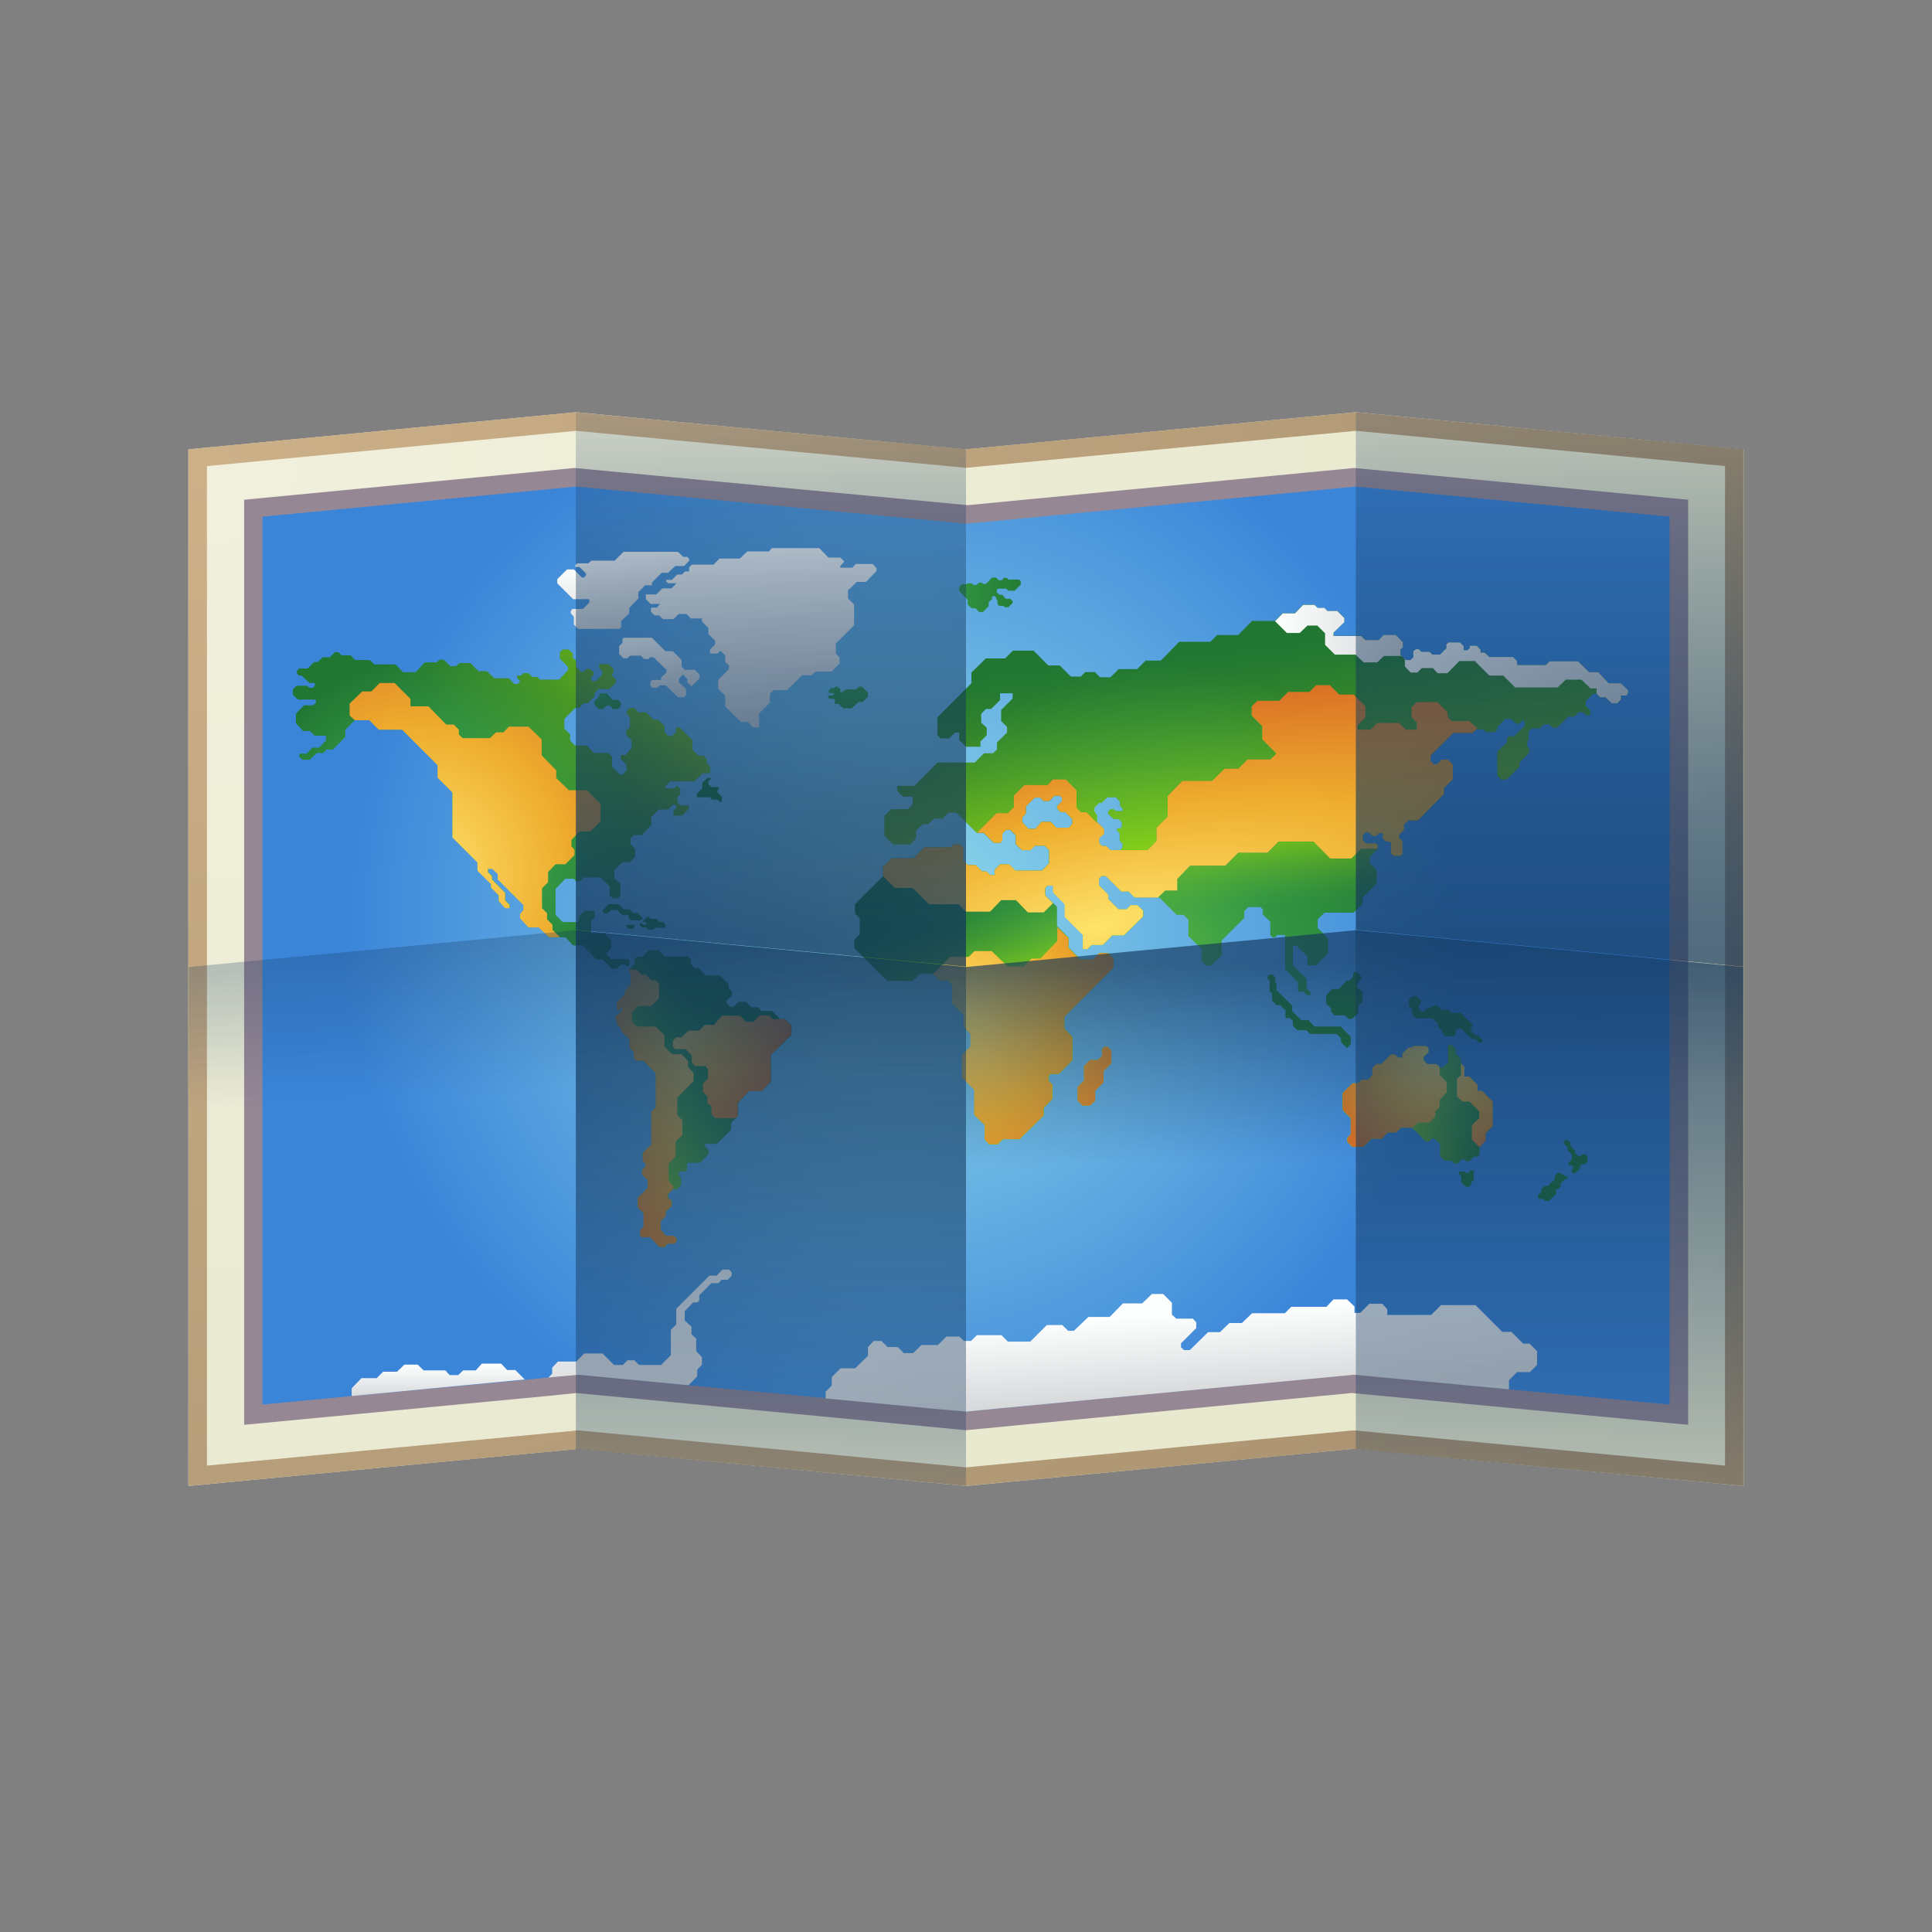 <svg id='World_Map_24' width='24' height='24' viewBox='0 0 24 24' xmlns='http://www.w3.org/2000/svg' xmlns:xlink='http://www.w3.org/1999/xlink'><rect x="0" y="0" width="24" height="24" fill="#808080" stroke="none"/><rect width='24' height='24' stroke='none' fill='#000000' opacity='0'/>


<g transform="matrix(0.42 0 0 0.42 12 12)" >
<g style="" >
<g transform="matrix(1 0 0 1 0 -0.5)" >
<radialGradient id="SVGID_0fWAkZb~Z1VOmioLoH8S3f_1" gradientUnits="userSpaceOnUse" gradientTransform="matrix(1 0 0 1 -24 -23.5)" cx="1.655" cy="8.856" r="53.234" fx="1.655" fy="8.856">
<stop offset="0%" style="stop-color:rgb(240,240,221);stop-opacity: 1"/>
<stop offset="100%" style="stop-color:rgb(230,230,202);stop-opacity: 1"/>
</radialGradient>
<polygon style="stroke: none; stroke-width: 1; stroke-dasharray: none; stroke-linecap: butt; stroke-dashoffset: 0; stroke-linejoin: miter; stroke-miterlimit: 4; fill: url(#SVGID_0fWAkZb~Z1VOmioLoH8S3f_1); fill-rule: nonzero; opacity: 1;" points="-23,15.88 -11.46,14.78 0,15.88 11.46,14.78 23,15.88 23,-14.78 11.53,-15.88 0,-14.78 -11.53,-15.88 -23,-14.78 -23,15.88 " />
</g>
<g transform="matrix(1 0 0 1 0 -0.5)" >
<radialGradient id="SVGID_0fWAkZb~Z1VOmioLoH8S3g_2" gradientUnits="userSpaceOnUse" gradientTransform="matrix(1 0 0 1 0 0)" cx="1.469" cy="9.089" r="54.441" fx="1.469" fy="9.089">
<stop offset="0%" style="stop-color:rgb(204,176,136);stop-opacity: 1"/>
<stop offset="100%" style="stop-color:rgb(166,143,110);stop-opacity: 1"/>
</radialGradient>
<path style="stroke: none; stroke-width: 1; stroke-dasharray: none; stroke-linecap: butt; stroke-dashoffset: 0; stroke-linejoin: miter; stroke-miterlimit: 4; fill: url(#SVGID_0fWAkZb~Z1VOmioLoH8S3g_2); fill-rule: nonzero; opacity: 1;" transform=" translate(-24, -23.5)" d="M 35.534 8.171 L 46.45 9.214 L 46.45 38.777 L 35.516 37.739 L 35.464 37.739 L 35.412 37.739 L 24 38.829 L 12.588 37.739 L 12.536 37.739 L 12.484 37.739 L 1.55 38.777 L 1.55 9.214 L 12.466 8.171 L 23.948 9.261 L 24 9.266 L 24.052 9.261 L 35.534 8.171 M 35.534 7.621 L 24 8.716 L 12.466 7.621 L 1 8.716 L 1 39.379 L 12.533 38.284 L 24 39.379 L 35.464 38.284 L 47 39.379 L 47 8.716 L 35.534 7.621 Z" stroke-linecap="round" />
</g>
<g transform="matrix(1 0 0 1 0 -0.5)" >
<polygon style="stroke: none; stroke-width: 1; stroke-dasharray: none; stroke-linecap: butt; stroke-dashoffset: 0; stroke-linejoin: miter; stroke-miterlimit: 4; fill: rgb(150,135,149); fill-rule: nonzero; opacity: 1;" points="-8.26,13.44 -11.52,13.13 -12.3,13.21 -21.35,14.07 -21.35,-13.29 -11.58,-14.23 0.05,-13.13 11.48,-14.23 21.36,-13.29 21.36,14.07 11.41,13.13 0,14.23 -8.26,13.44 " />
</g>
<g transform="matrix(1 0 0 1 0 -0.5)" >
<radialGradient id="SVGID_0fWAkZb~Z1VOmioLoH8S3h_3" gradientUnits="userSpaceOnUse" gradientTransform="matrix(1 0 0 1 -24 -23.5)" cx="22.066" cy="22.836" r="16.476" fx="22.066" fy="22.836">
<stop offset="0%" style="stop-color:rgb(146,220,236);stop-opacity: 1"/>
<stop offset="100%" style="stop-color:rgb(59,133,217);stop-opacity: 1"/>
</radialGradient>
<polygon style="stroke: none; stroke-width: 1; stroke-dasharray: none; stroke-linecap: butt; stroke-dashoffset: 0; stroke-linejoin: miter; stroke-miterlimit: 4; fill: url(#SVGID_0fWAkZb~Z1VOmioLoH8S3h_3); fill-rule: nonzero; opacity: 1;" points="20.81,-12.79 20.81,13.47 16.05,13.02 11.47,12.58 1.03,13.58 0,13.68 -0.69,13.61 -4.15,13.28 -8.21,12.9 -11.47,12.58 -12.35,12.67 -13.04,12.74 -18.17,13.22 -20.81,13.47 -20.81,-12.79 -11.53,-13.68 0,-12.58 11.53,-13.68 20.81,-12.79 " />
</g>
<g transform="matrix(1 0 0 1 -13.74 -4.64)" >
<radialGradient id="SVGID_0fWAkZb~Z1VOmioLoH8S3a_4" gradientUnits="userSpaceOnUse" gradientTransform="matrix(1 0 0 1 -10.26 -19.36)" cx="8.412" cy="20.727" r="5.908" fx="8.412" fy="20.727">
<stop offset="0%" style="stop-color:rgb(83,179,68);stop-opacity: 1"/>
<stop offset="56.4%" style="stop-color:rgb(51,150,68);stop-opacity: 1"/>
<stop offset="100%" style="stop-color:rgb(33,119,50);stop-opacity: 1"/>
</radialGradient>
<polygon style="stroke: none; stroke-width: 1; stroke-dasharray: none; stroke-linecap: butt; stroke-dashoffset: 0; stroke-linejoin: miter; stroke-miterlimit: 4; fill: url(#SVGID_0fWAkZb~Z1VOmioLoH8S3a_4); fill-rule: nonzero; opacity: 1;" points="6.17,-1.26 6.17,-1.06 5.95,-1.06 5.71,-0.82 4.99,-0.82 4.83,-0.66 4.88,-0.61 5.1,-0.61 5.19,-0.69 5.29,-0.6 5.29,-0.45 5.2,-0.36 5.2,-0.21 5.29,-0.11 5.55,-0.11 5.55,-0.02 5.34,0.19 5.09,0.19 5.09,0.04 5.17,-0.03 5.17,-0.13 5.08,-0.13 4.93,0.01 4.65,0.01 4.43,0.24 4.43,0.47 4.14,0.77 3.91,0.77 3.82,0.86 3.82,1.04 3.95,1.18 3.95,1.41 3.8,1.57 3.58,1.57 3.34,1.81 3.34,2.03 3.52,2.21 3.52,2.57 3.44,2.64 3.3,2.64 3.2,2.55 3.2,2.28 2.93,2.02 2.43,2.02 2.33,2.13 2.2,2.13 2.14,2.06 1.89,2.06 1.6,2.36 1.6,3.13 1.81,3.34 2.28,3.34 2.28,3.19 2.45,3.01 2.76,3.01 2.76,3.2 2.65,3.31 2.65,3.67 3.04,3.67 3.24,3.88 3.24,4.12 3.09,4.28 3.24,4.43 3.73,4.43 3.79,4.49 3.79,4.6 3.72,4.67 3.66,4.6 3.53,4.6 3.41,4.72 3.26,4.72 3,4.45 2.81,4.45 2.4,4.03 2.12,4.03 1.89,3.79 1.41,3.79 1.11,3.49 0.81,3.49 0.56,3.23 0.56,3.1 0.66,2.99 0.66,2.84 -0.1,2.08 -0.1,1.92 -0.26,1.76 -0.39,1.76 -0.39,1.86 -0.27,1.98 -0.27,2.08 0.12,2.48 0.12,2.69 0.25,2.83 0.25,2.92 0.12,2.92 -0.08,2.72 -0.08,2.55 -0.31,2.32 -0.31,2.21 -0.7,1.82 -0.7,1.58 -1.45,0.83 -1.45,-0.49 -1.88,-0.93 -1.88,-1.3 -2.65,-2.07 -2.94,-2.35 -3.63,-2.35 -3.9,-2.63 -4.34,-2.63 -4.62,-2.34 -4.62,-2.13 -4.99,-1.76 -5.17,-1.76 -5.27,-1.66 -5.46,-1.66 -5.67,-1.46 -5.88,-1.46 -5.98,-1.54 -5.98,-1.64 -5.76,-1.64 -5.59,-1.82 -5.39,-1.82 -5.19,-2.03 -5.19,-2.17 -5.52,-2.17 -5.67,-2.31 -5.86,-2.31 -6.08,-2.54 -6.08,-2.82 -5.84,-3.07 -5.57,-3.07 -5.49,-3.15 -5.49,-3.24 -6.02,-3.24 -6.17,-3.38 -6.17,-3.54 -6.06,-3.65 -5.75,-3.65 -5.69,-3.59 -5.57,-3.59 -5.52,-3.65 -5.52,-3.73 -5.68,-3.73 -5.73,-3.78 -5.91,-3.95 -5.99,-3.95 -6.05,-4.01 -6.05,-4.09 -5.99,-4.16 -5.73,-4.16 -5.54,-4.35 -5.43,-4.35 -5.29,-4.49 -5.08,-4.49 -4.93,-4.64 -4.82,-4.64 -4.73,-4.55 -4.46,-4.55 -4.33,-4.41 -3.89,-4.41 -3.76,-4.28 -3.13,-4.28 -2.91,-4.05 -2.54,-4.05 -2.27,-4.34 -1.92,-4.34 -1.83,-4.42 -1.71,-4.42 -1.51,-4.23 -1.34,-4.23 -1.24,-4.32 -0.92,-4.32 -0.68,-4.08 -0.43,-4.08 -0.21,-3.87 0.22,-3.87 0.38,-3.7 0.48,-3.7 0.56,-3.78 0.46,-3.88 0.46,-3.95 0.58,-3.95 0.65,-4.02 0.8,-4.02 0.91,-3.91 1.06,-3.91 1.13,-3.83 1.71,-3.83 1.97,-4.11 1.97,-4.21 1.73,-4.45 1.73,-4.64 1.81,-4.72 1.99,-4.72 2.11,-4.6 2.11,-4.48 2.21,-4.38 2.21,-4.22 2.35,-4.06 2.43,-4.06 2.52,-4.15 2.62,-4.15 2.72,-4.05 2.72,-3.96 2.65,-3.9 2.65,-3.83 2.7,-3.78 2.78,-3.78 2.98,-3.97 2.98,-4.09 2.89,-4.18 2.89,-4.29 3.16,-4.29 3.31,-4.15 3.31,-4.03 3.25,-3.97 3.38,-3.84 3.38,-3.74 3.19,-3.55 2.87,-3.55 2.75,-3.43 2.75,-3.33 2.55,-3.13 2.43,-3.13 2.3,-3 2.19,-3 1.86,-2.67 1.86,-2.38 2.03,-2.21 2.03,-2.03 2.17,-1.88 2.52,-1.88 2.74,-1.66 3.16,-1.66 3.27,-1.55 3.27,-1.25 3.5,-1.02 3.58,-1.02 3.7,-1.15 3.7,-1.31 3.53,-1.49 3.53,-1.6 3.67,-1.6 3.85,-1.8 3.85,-2.04 3.69,-2.19 3.69,-2.31 3.8,-2.42 3.8,-2.71 3.71,-2.81 3.71,-2.9 3.79,-2.99 3.93,-2.99 4.05,-2.86 4.28,-2.86 4.5,-2.64 4.63,-2.64 4.82,-2.46 4.82,-2.28 4.94,-2.16 5.05,-2.16 5.17,-2.28 5.17,-2.41 5.27,-2.41 5.65,-2.04 5.65,-1.75 5.83,-1.58 5.97,-1.58 6.07,-1.48 6.07,-1.36 6.17,-1.26 " />
</g>
<g transform="matrix(1 0 0 1 -13.74 -4.64)" >
<linearGradient id="SVGID_0fWAkZb~Z1VOmioLoH8S3b_5" gradientUnits="userSpaceOnUse" gradientTransform="matrix(1 0 0 1 -10.26 -19.36)" x1="9.889" y1="18.961" x2="16.652" y2="13.211">
<stop offset="0%" style="stop-color:rgb(173,233,3);stop-opacity: 0"/>
<stop offset="9.1%" style="stop-color:rgb(173,233,3);stop-opacity: 0.035"/>
<stop offset="23.5%" style="stop-color:rgb(173,233,3);stop-opacity: 0.133"/>
<stop offset="41.2%" style="stop-color:rgb(173,233,3);stop-opacity: 0.291"/>
<stop offset="61.8%" style="stop-color:rgb(173,233,3);stop-opacity: 0.511"/>
<stop offset="84.4%" style="stop-color:rgb(173,233,3);stop-opacity: 0.789"/>
<stop offset="100%" style="stop-color:rgb(173,233,3);stop-opacity: 1"/>
</linearGradient>
<polygon style="stroke: none; stroke-width: 1; stroke-dasharray: none; stroke-linecap: butt; stroke-dashoffset: 0; stroke-linejoin: miter; stroke-miterlimit: 4; fill: url(#SVGID_0fWAkZb~Z1VOmioLoH8S3b_5); fill-rule: nonzero; opacity: 1;" points="6.17,-1.26 6.17,-1.06 5.95,-1.06 5.71,-0.82 4.99,-0.82 4.83,-0.66 4.88,-0.61 5.1,-0.61 5.19,-0.69 5.29,-0.6 5.29,-0.45 5.2,-0.36 5.2,-0.21 5.29,-0.11 5.55,-0.11 5.55,-0.02 5.34,0.19 5.09,0.19 5.09,0.04 5.17,-0.03 5.17,-0.13 5.08,-0.13 4.93,0.01 4.65,0.01 4.43,0.24 4.43,0.47 4.14,0.77 3.91,0.77 3.82,0.86 3.82,1.04 3.95,1.18 3.95,1.41 3.8,1.57 3.58,1.57 3.34,1.81 3.34,2.03 3.52,2.21 3.52,2.57 3.44,2.64 3.3,2.64 3.2,2.55 3.2,2.28 2.93,2.02 2.43,2.02 2.33,2.13 2.2,2.13 2.14,2.06 1.89,2.06 1.6,2.36 1.6,3.13 1.81,3.34 2.28,3.34 2.28,3.19 2.45,3.01 2.76,3.01 2.76,3.2 2.65,3.31 2.65,3.67 3.04,3.67 3.24,3.88 3.24,4.12 3.09,4.28 3.24,4.43 3.73,4.43 3.79,4.49 3.79,4.6 3.72,4.67 3.66,4.6 3.53,4.6 3.41,4.72 3.26,4.72 3,4.45 2.81,4.45 2.4,4.03 2.12,4.03 1.89,3.79 1.41,3.79 1.11,3.49 0.81,3.49 0.56,3.23 0.56,3.1 0.66,2.99 0.66,2.84 -0.1,2.08 -0.1,1.92 -0.26,1.76 -0.39,1.76 -0.39,1.86 -0.27,1.98 -0.27,2.08 0.12,2.48 0.12,2.69 0.25,2.83 0.25,2.92 0.12,2.92 -0.08,2.72 -0.08,2.55 -0.31,2.32 -0.31,2.21 -0.7,1.82 -0.7,1.58 -1.45,0.83 -1.45,-0.49 -1.88,-0.93 -1.88,-1.3 -2.65,-2.07 -2.94,-2.35 -3.63,-2.35 -3.9,-2.63 -4.34,-2.63 -4.62,-2.34 -4.62,-2.13 -4.99,-1.76 -5.17,-1.76 -5.27,-1.66 -5.46,-1.66 -5.67,-1.46 -5.88,-1.46 -5.98,-1.54 -5.98,-1.64 -5.76,-1.64 -5.59,-1.82 -5.39,-1.82 -5.19,-2.03 -5.19,-2.17 -5.52,-2.17 -5.67,-2.31 -5.86,-2.31 -6.08,-2.54 -6.08,-2.82 -5.84,-3.07 -5.57,-3.07 -5.49,-3.15 -5.49,-3.24 -6.02,-3.24 -6.17,-3.38 -6.17,-3.54 -6.06,-3.65 -5.75,-3.65 -5.69,-3.59 -5.57,-3.59 -5.52,-3.65 -5.52,-3.73 -5.68,-3.73 -5.73,-3.78 -5.91,-3.95 -5.99,-3.95 -6.05,-4.01 -6.05,-4.09 -5.99,-4.16 -5.73,-4.16 -5.54,-4.35 -5.43,-4.35 -5.29,-4.49 -5.08,-4.49 -4.93,-4.64 -4.82,-4.64 -4.73,-4.55 -4.46,-4.55 -4.33,-4.41 -3.89,-4.41 -3.76,-4.28 -3.13,-4.28 -2.91,-4.05 -2.54,-4.05 -2.27,-4.34 -1.92,-4.34 -1.83,-4.42 -1.71,-4.42 -1.51,-4.23 -1.34,-4.23 -1.24,-4.32 -0.92,-4.32 -0.68,-4.08 -0.43,-4.08 -0.21,-3.87 0.22,-3.87 0.38,-3.7 0.48,-3.7 0.56,-3.78 0.46,-3.88 0.46,-3.95 0.58,-3.95 0.65,-4.02 0.8,-4.02 0.91,-3.91 1.06,-3.91 1.13,-3.83 1.71,-3.83 1.97,-4.11 1.97,-4.21 1.73,-4.45 1.73,-4.64 1.81,-4.72 1.99,-4.72 2.11,-4.6 2.11,-4.48 2.21,-4.38 2.21,-4.22 2.35,-4.06 2.43,-4.06 2.52,-4.15 2.62,-4.15 2.72,-4.05 2.72,-3.96 2.65,-3.9 2.65,-3.83 2.7,-3.78 2.78,-3.78 2.98,-3.97 2.98,-4.09 2.89,-4.18 2.89,-4.29 3.16,-4.29 3.31,-4.15 3.31,-4.03 3.25,-3.97 3.38,-3.84 3.38,-3.74 3.19,-3.55 2.87,-3.55 2.75,-3.43 2.75,-3.33 2.55,-3.13 2.43,-3.13 2.3,-3 2.19,-3 1.86,-2.67 1.86,-2.38 2.03,-2.21 2.03,-2.03 2.17,-1.88 2.52,-1.88 2.74,-1.66 3.16,-1.66 3.27,-1.55 3.27,-1.25 3.5,-1.02 3.58,-1.02 3.7,-1.15 3.7,-1.31 3.53,-1.49 3.53,-1.6 3.67,-1.6 3.85,-1.8 3.85,-2.04 3.69,-2.19 3.69,-2.31 3.8,-2.42 3.8,-2.71 3.71,-2.81 3.71,-2.9 3.79,-2.99 3.93,-2.99 4.05,-2.86 4.28,-2.86 4.5,-2.64 4.63,-2.64 4.82,-2.46 4.82,-2.28 4.94,-2.16 5.05,-2.16 5.17,-2.28 5.17,-2.41 5.27,-2.41 5.65,-2.04 5.65,-1.75 5.83,-1.58 5.97,-1.58 6.07,-1.48 6.07,-1.36 6.17,-1.26 " />
</g>
<g transform="matrix(1 0 0 1 -10.16 -1.59)" >
<radialGradient id="SVGID_0fWAkZb~Z1VOmioLoH8S3i_6" gradientUnits="userSpaceOnUse" gradientTransform="matrix(1 0 0 1 -13.84 -22.41)" cx="7.049" cy="14.611" r="9.431" fx="7.049" fy="14.611">
<stop offset="0%" style="stop-color:rgb(51,150,68);stop-opacity: 1"/>
<stop offset="56.4%" style="stop-color:rgb(51,150,68);stop-opacity: 1"/>
<stop offset="100%" style="stop-color:rgb(33,119,50);stop-opacity: 1"/>
</radialGradient>
<polygon style="stroke: none; stroke-width: 1; stroke-dasharray: none; stroke-linecap: butt; stroke-dashoffset: 0; stroke-linejoin: miter; stroke-miterlimit: 4; fill: url(#SVGID_0fWAkZb~Z1VOmioLoH8S3i_6); fill-rule: nonzero; opacity: 1;" points="-0.6,-0.04 -0.4,-0.24 -0.12,-0.24 0.03,-0.09 0.2,-0.09 0.31,0.02 0.45,0.02 0.6,0.18 0.54,0.24 0.25,0.24 0.18,0.17 0.18,0.08 -0.01,0.08 -0.16,-0.07 -0.34,-0.07 -0.43,0.03 -0.55,0.03 -0.6,-0.04 " />
</g>
<g transform="matrix(1 0 0 1 -9.93 -1.16)" >
<radialGradient id="SVGID_0fWAkZb~Z1VOmioLoH8S3i_7" gradientUnits="userSpaceOnUse" gradientTransform="matrix(1 0 0 1 -14.07 -22.84)" cx="7.049" cy="14.611" r="9.431" fx="7.049" fy="14.611">
<stop offset="0%" style="stop-color:rgb(51,150,68);stop-opacity: 1"/>
<stop offset="56.4%" style="stop-color:rgb(51,150,68);stop-opacity: 1"/>
<stop offset="100%" style="stop-color:rgb(33,119,50);stop-opacity: 1"/>
</radialGradient>
<polygon style="stroke: none; stroke-width: 1; stroke-dasharray: none; stroke-linecap: butt; stroke-dashoffset: 0; stroke-linejoin: miter; stroke-miterlimit: 4; fill: url(#SVGID_0fWAkZb~Z1VOmioLoH8S3i_7); fill-rule: nonzero; opacity: 1;" points="-0.12,-0.02 -0.05,0.06 0.06,0.06 0.12,0 0.12,-0.06 -0.08,-0.06 -0.12,-0.02 " />
</g>
<g transform="matrix(1 0 0 1 -9.27 -1.26)" >
<radialGradient id="SVGID_0fWAkZb~Z1VOmioLoH8S3i_8" gradientUnits="userSpaceOnUse" gradientTransform="matrix(1 0 0 1 -14.73 -22.74)" cx="7.049" cy="14.611" r="9.431" fx="7.049" fy="14.611">
<stop offset="0%" style="stop-color:rgb(51,150,68);stop-opacity: 1"/>
<stop offset="56.4%" style="stop-color:rgb(51,150,68);stop-opacity: 1"/>
<stop offset="100%" style="stop-color:rgb(33,119,50);stop-opacity: 1"/>
</radialGradient>
<polygon style="stroke: none; stroke-width: 1; stroke-dasharray: none; stroke-linecap: butt; stroke-dashoffset: 0; stroke-linejoin: miter; stroke-miterlimit: 4; fill: url(#SVGID_0fWAkZb~Z1VOmioLoH8S3i_8); fill-rule: nonzero; opacity: 1;" points="-0.29,-0.06 -0.16,-0.19 -0.12,-0.19 -0.06,-0.13 0.12,-0.13 0.21,-0.04 0.31,-0.04 0.38,0.03 0.38,0.13 0.08,0.13 0.02,0.19 -0.13,0.19 -0.2,0.12 -0.31,0.12 -0.38,0.05 -0.38,0 -0.31,0 -0.27,0.04 -0.21,0.04 -0.18,0 -0.18,-0.04 -0.26,-0.04 -0.29,-0.06 " />
</g>
<g transform="matrix(1 0 0 1 -6.06 -9.71)" >
<linearGradient id="SVGID_0fWAkZb~Z1VOmioLoH8S3c_9" gradientUnits="userSpaceOnUse" gradientTransform="matrix(1 0 0 1 -17.94 -14.29)" x1="17.832" y1="11.688" x2="18.344" y2="16.604">
<stop offset="0%" style="stop-color:rgb(253,254,254);stop-opacity: 1"/>
<stop offset="100%" style="stop-color:rgb(215,216,218);stop-opacity: 1"/>
</linearGradient>
<polygon style="stroke: none; stroke-width: 1; stroke-dasharray: none; stroke-linecap: butt; stroke-dashoffset: 0; stroke-linejoin: miter; stroke-miterlimit: 4; fill: url(#SVGID_0fWAkZb~Z1VOmioLoH8S3c_9); fill-rule: nonzero; opacity: 1;" points="-2.99,-1 -3.27,-1 -3.41,-1.14 -3.41,-1.28 -3.1,-1.28 -2.92,-1.46 -2.65,-1.46 -2.5,-1.61 -2.75,-1.61 -2.81,-1.67 -2.81,-1.71 -2.64,-1.71 -2.48,-1.87 -2.34,-1.87 -2.25,-1.96 -2.13,-1.96 -2.13,-2.08 -2.05,-2.16 -1.79,-2.16 -1.41,-2.16 -1.23,-2.34 -0.63,-2.34 -0.41,-2.55 0.23,-2.55 0.32,-2.65 1.38,-2.65 1.72,-2.65 1.99,-2.37 2.34,-2.37 2.46,-2.25 2.34,-2.12 2.34,-2.07 2.7,-2.07 2.8,-2.18 3.3,-2.18 3.41,-2.06 3.41,-1.97 3.1,-1.65 2.83,-1.65 2.57,-1.4 2.57,-1.16 2.75,-0.98 2.75,-0.37 2.21,0.17 2.21,0.47 2.32,0.58 2.32,0.76 2.09,1 1.61,1 1.49,1.11 1.21,1.11 0.77,1.55 0.37,1.55 0.26,1.66 0.26,1.92 -0.06,2.24 -0.06,2.65 -0.24,2.65 -0.39,2.49 -0.6,2.49 -1.06,2.04 -1.06,1.72 -1.27,1.51 -1.27,1.25 -0.95,0.93 -0.95,0.82 -1.06,0.72 -1.06,0.53 -1.2,0.38 -1.29,0.47 -1.51,0.47 -1.51,0.35 -1.36,0.2 -1.36,0.09 -1.56,-0.11 -1.56,-0.29 -1.75,-0.48 -1.75,-0.57 -2.08,-0.57 -2.2,-0.7 -2.44,-0.7 -2.59,-0.55 -2.9,-0.55 -3.02,-0.66 -3.15,-0.66 -3.26,-0.77 -3.26,-0.89 -3.08,-0.89 -2.99,-1 " />
</g>
<g transform="matrix(1 0 0 1 -3.49 -7.94)" >
<radialGradient id="SVGID_0fWAkZb~Z1VOmioLoH8S3j_10" gradientUnits="userSpaceOnUse" gradientTransform="matrix(1 0 0 1 -20.51 -16.06)" cx="20.645" cy="12.421" r="5.317" fx="20.645" fy="12.421">
<stop offset="0%" style="stop-color:rgb(83,179,68);stop-opacity: 1"/>
<stop offset="56.4%" style="stop-color:rgb(51,150,68);stop-opacity: 1"/>
<stop offset="100%" style="stop-color:rgb(33,119,50);stop-opacity: 1"/>
</radialGradient>
<polygon style="stroke: none; stroke-width: 1; stroke-dasharray: none; stroke-linecap: butt; stroke-dashoffset: 0; stroke-linejoin: miter; stroke-miterlimit: 4; fill: url(#SVGID_0fWAkZb~Z1VOmioLoH8S3j_10); fill-rule: nonzero; opacity: 1;" points="-0.23,-0.16 -0.16,-0.16 -0.08,-0.24 0.23,-0.24 0.32,-0.32 0.41,-0.32 0.59,-0.15 0.59,-0.02 0.43,0.13 0.31,0.13 0.11,0.32 -0.14,0.32 -0.28,0.19 -0.39,0.19 -0.39,0.04 -0.53,0.04 -0.59,-0.01 -0.59,-0.06 -0.46,-0.06 -0.41,-0.11 -0.41,-0.13 -0.54,-0.13 -0.57,-0.16 -0.57,-0.2 -0.5,-0.28 -0.41,-0.28 -0.36,-0.32 -0.31,-0.32 -0.23,-0.25 -0.23,-0.16 " />
</g>
<g transform="matrix(1 0 0 1 -7.76 3.92)" >
<radialGradient id="SVGID_0fWAkZb~Z1VOmioLoH8S3k_11" gradientUnits="userSpaceOnUse" gradientTransform="matrix(1 0 0 1 -16.24 -27.92)" cx="12.641" cy="30.688" r="6.865" fx="12.641" fy="30.688">
<stop offset="0%" style="stop-color:rgb(83,179,68);stop-opacity: 1"/>
<stop offset="56.4%" style="stop-color:rgb(51,150,68);stop-opacity: 1"/>
<stop offset="100%" style="stop-color:rgb(33,119,50);stop-opacity: 1"/>
</radialGradient>
<polygon style="stroke: none; stroke-width: 1; stroke-dasharray: none; stroke-linecap: butt; stroke-dashoffset: 0; stroke-linejoin: miter; stroke-miterlimit: 4; fill: url(#SVGID_0fWAkZb~Z1VOmioLoH8S3k_11); fill-rule: nonzero; opacity: 1;" points="2.6,-2.17 2.6,-1.88 1.99,-1.29 1.99,-0.49 1.73,-0.23 1.36,-0.23 1.02,0.13 1.02,0.51 0.81,0.72 0.81,0.93 0.39,1.34 0.04,1.34 0.04,1.41 0.15,1.53 0.15,1.64 -0.11,1.9 -0.49,1.9 -0.49,2.11 -0.55,2.16 -0.7,2.16 -0.74,2.2 -0.74,2.27 -0.67,2.35 -0.67,2.57 -0.8,2.69 -0.92,2.69 -1.05,2.83 -1.05,2.92 -0.94,3.03 -0.94,3.18 -1.12,3.34 -1.12,3.47 -1.27,3.63 -1.27,3.88 -1.11,4.06 -0.89,4.06 -0.8,4.13 -0.8,4.23 -0.87,4.29 -1.06,4.29 -1.15,4.39 -1.3,4.39 -1.58,4.1 -1.82,4.1 -1.87,4.05 -1.87,3.9 -1.77,3.79 -1.77,3.39 -1.95,3.21 -1.95,2.94 -1.65,2.64 -1.65,2.4 -1.74,2.32 -1.82,2.25 -1.82,2.11 -1.71,2 -1.71,1.94 -1.8,1.84 -1.8,1.61 -1.54,1.36 -1.54,0.4 -1.41,0.26 -1.41,-0.75 -1.77,-1.12 -1.98,-1.12 -2.06,-1.19 -2.06,-1.36 -2.19,-1.5 -2.19,-1.75 -2.43,-1.99 -2.43,-2.07 -2.55,-2.18 -2.55,-2.27 -2.6,-2.3 -2.6,-2.43 -2.42,-2.59 -2.42,-2.7 -2.44,-2.7 -2.46,-2.68 -2.46,-2.64 -2.5,-2.61 -2.53,-2.61 -2.56,-2.64 -2.56,-2.85 -2.32,-3.09 -2.32,-3.19 -2.16,-3.37 -2.16,-3.7 -2.21,-3.75 -2.21,-3.82 -2.04,-3.99 -2.04,-4.12 -1.96,-4.2 -1.81,-4.19 -1.62,-4.39 -1.34,-4.39 -1.15,-4.2 -0.47,-4.2 -0.38,-4.11 -0.38,-3.99 -0.26,-3.86 -0.15,-3.86 0.07,-3.64 0.48,-3.64 0.74,-3.38 0.74,-3.27 0.84,-3.16 0.84,-3.06 0.68,-2.9 0.68,-2.82 0.78,-2.72 0.89,-2.72 1.03,-2.86 1.25,-2.86 1.41,-2.7 1.61,-2.7 1.71,-2.59 2.02,-2.59 2.27,-2.35 2.41,-2.35 2.6,-2.17 " />
</g>
<g transform="matrix(1 0 0 1 -7.76 3.92)" >
<linearGradient id="SVGID_0fWAkZb~Z1VOmioLoH8S3l_12" gradientUnits="userSpaceOnUse" gradientTransform="matrix(1 0 0 1 -16.24 -27.92)" x1="16.615" y1="27.363" x2="12.398" y2="28.691">
<stop offset="0%" style="stop-color:rgb(173,233,3);stop-opacity: 0"/>
<stop offset="9.1%" style="stop-color:rgb(173,233,3);stop-opacity: 0.035"/>
<stop offset="23.5%" style="stop-color:rgb(173,233,3);stop-opacity: 0.133"/>
<stop offset="41.2%" style="stop-color:rgb(173,233,3);stop-opacity: 0.291"/>
<stop offset="61.8%" style="stop-color:rgb(173,233,3);stop-opacity: 0.511"/>
<stop offset="84.4%" style="stop-color:rgb(173,233,3);stop-opacity: 0.789"/>
<stop offset="100%" style="stop-color:rgb(173,233,3);stop-opacity: 1"/>
</linearGradient>
<polygon style="stroke: none; stroke-width: 1; stroke-dasharray: none; stroke-linecap: butt; stroke-dashoffset: 0; stroke-linejoin: miter; stroke-miterlimit: 4; fill: url(#SVGID_0fWAkZb~Z1VOmioLoH8S3l_12); fill-rule: nonzero; opacity: 1;" points="2.6,-2.17 2.6,-1.88 1.99,-1.29 1.99,-0.49 1.73,-0.23 1.36,-0.23 1.02,0.13 1.02,0.51 0.81,0.72 0.81,0.93 0.39,1.34 0.04,1.34 0.04,1.41 0.15,1.53 0.15,1.64 -0.11,1.9 -0.49,1.9 -0.49,2.11 -0.55,2.16 -0.7,2.16 -0.74,2.2 -0.74,2.27 -0.67,2.35 -0.67,2.57 -0.8,2.69 -0.92,2.69 -1.05,2.83 -1.05,2.92 -0.94,3.03 -0.94,3.18 -1.12,3.34 -1.12,3.47 -1.27,3.63 -1.27,3.88 -1.11,4.06 -0.89,4.06 -0.8,4.13 -0.8,4.23 -0.87,4.29 -1.06,4.29 -1.15,4.39 -1.3,4.39 -1.58,4.1 -1.82,4.1 -1.87,4.05 -1.87,3.9 -1.77,3.79 -1.77,3.39 -1.95,3.21 -1.95,2.94 -1.65,2.64 -1.65,2.4 -1.74,2.32 -1.82,2.25 -1.82,2.11 -1.71,2 -1.71,1.94 -1.8,1.84 -1.8,1.61 -1.54,1.36 -1.54,0.4 -1.41,0.26 -1.41,-0.75 -1.77,-1.12 -1.98,-1.12 -2.06,-1.19 -2.06,-1.36 -2.19,-1.5 -2.19,-1.75 -2.43,-1.99 -2.43,-2.07 -2.55,-2.18 -2.55,-2.27 -2.6,-2.3 -2.6,-2.43 -2.42,-2.59 -2.42,-2.7 -2.44,-2.7 -2.46,-2.68 -2.46,-2.64 -2.5,-2.61 -2.53,-2.61 -2.56,-2.64 -2.56,-2.85 -2.32,-3.09 -2.32,-3.19 -2.16,-3.37 -2.16,-3.7 -2.21,-3.75 -2.21,-3.82 -2.04,-3.99 -2.04,-4.12 -1.96,-4.2 -1.81,-4.19 -1.62,-4.39 -1.34,-4.39 -1.15,-4.2 -0.47,-4.2 -0.38,-4.11 -0.38,-3.99 -0.26,-3.86 -0.15,-3.86 0.07,-3.64 0.48,-3.64 0.74,-3.38 0.74,-3.27 0.84,-3.16 0.84,-3.06 0.68,-2.9 0.68,-2.82 0.78,-2.72 0.89,-2.72 1.03,-2.86 1.25,-2.86 1.41,-2.7 1.61,-2.7 1.71,-2.59 2.02,-2.59 2.27,-2.35 2.41,-2.35 2.6,-2.17 " />
</g>
<g transform="matrix(1 0 0 1 -10.14 -11.11)" >
<linearGradient id="SVGID_0fWAkZb~Z1VOmioLoH8S3m_13" gradientUnits="userSpaceOnUse" gradientTransform="matrix(1 0 0 1 -13.86 -12.89)" x1="13.797" y1="11.933" x2="14.123" y2="13.89">
<stop offset="0%" style="stop-color:rgb(253,254,254);stop-opacity: 1"/>
<stop offset="100%" style="stop-color:rgb(215,216,218);stop-opacity: 1"/>
</linearGradient>
<polygon style="stroke: none; stroke-width: 1; stroke-dasharray: none; stroke-linecap: butt; stroke-dashoffset: 0; stroke-linejoin: miter; stroke-miterlimit: 4; fill: url(#SVGID_0fWAkZb~Z1VOmioLoH8S3m_13); fill-rule: nonzero; opacity: 1;" points="1.95,-0.87 1.8,-0.72 1.54,-0.72 1.33,-0.52 1.14,-0.52 0.85,-0.23 0.85,-0.15 0.65,-0.15 0.45,0.05 0.45,0.24 0.18,0.52 0.18,0.68 -0.06,0.91 -0.06,1.09 -0.12,1.14 -1.33,1.14 -1.46,1.01 -1.46,0.78 -1.55,0.68 -1.55,0.61 -1.5,0.55 -1.19,0.55 -1,0.36 -1,0.26 -1.48,0.26 -1.95,-0.21 -1.95,-0.33 -1.66,-0.62 -1.46,-0.62 -1.22,-0.38 -1.16,-0.38 -1.1,-0.44 -1.1,-0.5 -1.29,-0.69 -1.41,-0.69 -1.41,-0.75 -1.36,-0.8 -1.03,-0.8 -0.94,-0.88 -0.25,-0.88 0.01,-1.14 1.62,-1.14 1.78,-0.99 1.9,-0.99 1.95,-0.93 1.95,-0.87 " />
</g>
<g transform="matrix(1 0 0 1 -7.59 -5.21)" >
<radialGradient id="SVGID_0fWAkZb~Z1VOmioLoH8S3i_14" gradientUnits="userSpaceOnUse" gradientTransform="matrix(1 0 0 1 -16.41 -18.79)" cx="7.049" cy="14.611" r="9.431" fx="7.049" fy="14.611">
<stop offset="0%" style="stop-color:rgb(51,150,68);stop-opacity: 1"/>
<stop offset="56.4%" style="stop-color:rgb(51,150,68);stop-opacity: 1"/>
<stop offset="100%" style="stop-color:rgb(33,119,50);stop-opacity: 1"/>
</radialGradient>
<polygon style="stroke: none; stroke-width: 1; stroke-dasharray: none; stroke-linecap: butt; stroke-dashoffset: 0; stroke-linejoin: miter; stroke-miterlimit: 4; fill: url(#SVGID_0fWAkZb~Z1VOmioLoH8S3i_14); fill-rule: nonzero; opacity: 1;" points="0.04,-0.35 -0.06,-0.35 -0.21,-0.21 -0.21,-0.05 -0.37,0.11 -0.37,0.22 0.01,0.22 0.08,0.29 0.24,0.29 0.3,0.35 0.37,0.35 0.37,0.21 0.24,0.08 0.24,0.01 0.28,-0.02 0.28,-0.08 0.07,-0.08 -0.03,-0.17 -0.03,-0.25 0.04,-0.32 0.04,-0.35 " />
</g>
<g transform="matrix(1 0 0 1 -10.6 -7.83)" >
<radialGradient id="SVGID_0fWAkZb~Z1VOmioLoH8S3i_15" gradientUnits="userSpaceOnUse" gradientTransform="matrix(1 0 0 1 -13.4 -16.17)" cx="7.049" cy="14.611" r="9.431" fx="7.049" fy="14.611">
<stop offset="0%" style="stop-color:rgb(51,150,68);stop-opacity: 1"/>
<stop offset="56.4%" style="stop-color:rgb(51,150,68);stop-opacity: 1"/>
<stop offset="100%" style="stop-color:rgb(33,119,50);stop-opacity: 1"/>
</radialGradient>
<polygon style="stroke: none; stroke-width: 1; stroke-dasharray: none; stroke-linecap: butt; stroke-dashoffset: 0; stroke-linejoin: miter; stroke-miterlimit: 4; fill: url(#SVGID_0fWAkZb~Z1VOmioLoH8S3i_15); fill-rule: nonzero; opacity: 1;" points="0.39,0.04 0.39,0.14 0.31,0.23 0.16,0.23 0.07,0.13 -0.02,0.13 -0.13,0.23 -0.26,0.23 -0.39,0.1 -0.39,0 -0.25,-0.14 -0.25,-0.2 -0.22,-0.23 -0.02,-0.23 0.15,-0.04 0.31,-0.04 0.39,0.04 " />
</g>
<g transform="matrix(1 0 0 1 -9.07 -8.83)" >
<linearGradient id="SVGID_0fWAkZb~Z1VOmioLoH8S3n_16" gradientUnits="userSpaceOnUse" gradientTransform="matrix(1 0 0 1 -14.93 -15.17)" x1="14.741" y1="14.296" x2="15.137" y2="15.973">
<stop offset="0%" style="stop-color:rgb(253,254,254);stop-opacity: 1"/>
<stop offset="100%" style="stop-color:rgb(215,216,218);stop-opacity: 1"/>
</linearGradient>
<polygon style="stroke: none; stroke-width: 1; stroke-dasharray: none; stroke-linecap: butt; stroke-dashoffset: 0; stroke-linejoin: miter; stroke-miterlimit: 4; fill: url(#SVGID_0fWAkZb~Z1VOmioLoH8S3n_16); fill-rule: nonzero; opacity: 1;" points="-0.22,-0.88 0.18,-0.48 0.4,-0.48 0.66,-0.22 0.66,-0.03 0.75,0.07 1.05,0.07 1.19,0.21 1.19,0.32 0.95,0.56 0.83,0.44 0.83,0.35 0.7,0.21 0.58,0.33 0.58,0.44 0.79,0.64 0.79,0.82 0.73,0.88 0.55,0.88 0.19,0.53 0.01,0.53 -0.06,0.6 -0.2,0.6 -0.27,0.53 -0.27,0.43 -0.21,0.37 0.05,0.37 0.05,0.3 0.21,0.15 0.21,0.07 -0.17,-0.3 -0.28,-0.3 -0.32,-0.25 -0.45,-0.25 -0.55,-0.35 -0.86,-0.35 -0.95,-0.27 -1.06,-0.27 -1.19,-0.4 -1.19,-0.63 -1.09,-0.73 -1.09,-0.84 -1.05,-0.88 -0.22,-0.88 " />
</g>
<g transform="matrix(1 0 0 1 13.36 4.08)" >
<radialGradient id="SVGID_0fWAkZb~Z1VOmioLoH8S3o_17" gradientUnits="userSpaceOnUse" gradientTransform="matrix(1 0 0 1 -37.36 -28.08)" cx="35.167" cy="25.778" r="5.596" fx="35.167" fy="25.778">
<stop offset="0%" style="stop-color:rgb(83,179,68);stop-opacity: 1"/>
<stop offset="56.4%" style="stop-color:rgb(51,150,68);stop-opacity: 1"/>
<stop offset="100%" style="stop-color:rgb(33,119,50);stop-opacity: 1"/>
</radialGradient>
<polygon style="stroke: none; stroke-width: 1; stroke-dasharray: none; stroke-linecap: butt; stroke-dashoffset: 0; stroke-linejoin: miter; stroke-miterlimit: 4; fill: url(#SVGID_0fWAkZb~Z1VOmioLoH8S3o_17); fill-rule: nonzero; opacity: 1;" points="2.22,-0.07 2.22,0.67 2.01,0.88 2.01,1.08 1.83,1.28 1.83,1.5 1.77,1.56 1.66,1.56 1.53,1.69 1.43,1.69 1.38,1.64 1.31,1.64 1.18,1.76 1.08,1.76 1,1.68 0.79,1.68 0.66,1.54 0.66,1.18 0.49,1.02 0.43,1.02 0.34,1.11 0.23,1.11 -0.02,0.84 -0.16,0.71 -0.18,0.7 -0.49,0.7 -0.64,0.84 -0.89,0.84 -1.06,1.03 -1.37,1.03 -1.61,1.27 -1.93,1.27 -2.08,1.12 -2.08,1 -1.98,0.9 -1.98,0.42 -2.22,0.18 -2.22,-0.32 -1.93,-0.61 -1.76,-0.61 -1.65,-0.72 -1.46,-0.72 -1.34,-0.85 -1.34,-1.06 -1.22,-1.18 -1.07,-1.18 -0.79,-1.46 -0.67,-1.46 -0.58,-1.37 -0.45,-1.37 -0.45,-1.49 -0.27,-1.66 -0.19,-1.66 -0.13,-1.71 0.26,-1.71 0.32,-1.65 0.32,-1.53 0.18,-1.39 0.18,-1.29 0.28,-1.18 0.55,-1.18 0.65,-1.08 0.74,-1.08 0.9,-1.23 0.9,-1.72 0.95,-1.76 0.99,-1.76 1.13,-1.62 1.13,-1.49 1.28,-1.34 1.28,-1.19 1.38,-1.1 1.38,-0.81 1.53,-0.81 1.77,-0.57 1.77,-0.38 1.91,-0.38 2.22,-0.07 " />
</g>
<g transform="matrix(1 0 0 1 13.36 4.08)" >
<linearGradient id="SVGID_0fWAkZb~Z1VOmioLoH8S3p_18" gradientUnits="userSpaceOnUse" gradientTransform="matrix(1 0 0 1 -37.36 -28.08)" x1="39.511" y1="28.18" x2="35.958" y2="27.854">
<stop offset="0%" style="stop-color:rgb(173,233,3);stop-opacity: 0"/>
<stop offset="9.1%" style="stop-color:rgb(173,233,3);stop-opacity: 0.035"/>
<stop offset="23.5%" style="stop-color:rgb(173,233,3);stop-opacity: 0.133"/>
<stop offset="41.2%" style="stop-color:rgb(173,233,3);stop-opacity: 0.291"/>
<stop offset="61.8%" style="stop-color:rgb(173,233,3);stop-opacity: 0.511"/>
<stop offset="84.4%" style="stop-color:rgb(173,233,3);stop-opacity: 0.789"/>
<stop offset="100%" style="stop-color:rgb(173,233,3);stop-opacity: 1"/>
</linearGradient>
<polygon style="stroke: none; stroke-width: 1; stroke-dasharray: none; stroke-linecap: butt; stroke-dashoffset: 0; stroke-linejoin: miter; stroke-miterlimit: 4; fill: url(#SVGID_0fWAkZb~Z1VOmioLoH8S3p_18); fill-rule: nonzero; opacity: 1;" points="2.22,-0.07 2.22,0.67 2.01,0.88 2.01,1.08 1.83,1.28 1.83,1.5 1.77,1.56 1.66,1.56 1.53,1.69 1.43,1.69 1.38,1.64 1.31,1.64 1.18,1.76 1.08,1.76 1,1.68 0.79,1.68 0.66,1.54 0.66,1.18 0.49,1.02 0.43,1.02 0.34,1.11 0.23,1.11 -0.02,0.84 -0.16,0.71 -0.18,0.7 -0.49,0.7 -0.64,0.84 -0.89,0.84 -1.06,1.03 -1.37,1.03 -1.61,1.27 -1.93,1.27 -2.08,1.12 -2.08,1 -1.98,0.9 -1.98,0.42 -2.22,0.18 -2.22,-0.32 -1.93,-0.61 -1.76,-0.61 -1.65,-0.72 -1.46,-0.72 -1.34,-0.85 -1.34,-1.06 -1.22,-1.18 -1.07,-1.18 -0.79,-1.46 -0.67,-1.46 -0.58,-1.37 -0.45,-1.37 -0.45,-1.49 -0.27,-1.66 -0.19,-1.66 -0.13,-1.71 0.26,-1.71 0.32,-1.65 0.32,-1.53 0.18,-1.39 0.18,-1.29 0.28,-1.18 0.55,-1.18 0.65,-1.08 0.74,-1.08 0.9,-1.23 0.9,-1.72 0.95,-1.76 0.99,-1.76 1.13,-1.62 1.13,-1.49 1.28,-1.34 1.28,-1.19 1.38,-1.1 1.38,-0.81 1.53,-0.81 1.77,-0.57 1.77,-0.38 1.91,-0.38 2.22,-0.07 " />
</g>
<g transform="matrix(1 0 0 1 14.8 6.29)" >
<radialGradient id="SVGID_0fWAkZb~Z1VOmioLoH8S3o_19" gradientUnits="userSpaceOnUse" gradientTransform="matrix(1 0 0 1 -38.8 -30.29)" cx="35.167" cy="25.778" r="5.596" fx="35.167" fy="25.778">
<stop offset="0%" style="stop-color:rgb(83,179,68);stop-opacity: 1"/>
<stop offset="56.4%" style="stop-color:rgb(51,150,68);stop-opacity: 1"/>
<stop offset="100%" style="stop-color:rgb(33,119,50);stop-opacity: 1"/>
</radialGradient>
<polygon style="stroke: none; stroke-width: 1; stroke-dasharray: none; stroke-linecap: butt; stroke-dashoffset: 0; stroke-linejoin: miter; stroke-miterlimit: 4; fill: url(#SVGID_0fWAkZb~Z1VOmioLoH8S3o_19); fill-rule: nonzero; opacity: 1;" points="-0.21,-0.21 -0.05,-0.21 0,-0.16 0.05,-0.16 0.12,-0.24 0.22,-0.24 0.22,0.03 0.14,0.11 0.14,0.18 0.08,0.24 -0.02,0.24 -0.15,0.11 -0.15,-0.07 -0.22,-0.14 -0.21,-0.21 " />
</g>
<g transform="matrix(1 0 0 1 17.36 6.53)" >
<radialGradient id="SVGID_0fWAkZb~Z1VOmioLoH8S3o_20" gradientUnits="userSpaceOnUse" gradientTransform="matrix(1 0 0 1 -41.36 -30.53)" cx="35.167" cy="25.778" r="5.596" fx="35.167" fy="25.778">
<stop offset="0%" style="stop-color:rgb(83,179,68);stop-opacity: 1"/>
<stop offset="56.4%" style="stop-color:rgb(51,150,68);stop-opacity: 1"/>
<stop offset="100%" style="stop-color:rgb(33,119,50);stop-opacity: 1"/>
</radialGradient>
<polygon style="stroke: none; stroke-width: 1; stroke-dasharray: none; stroke-linecap: butt; stroke-dashoffset: 0; stroke-linejoin: miter; stroke-miterlimit: 4; fill: url(#SVGID_0fWAkZb~Z1VOmioLoH8S3o_20); fill-rule: nonzero; opacity: 1;" points="0.21,-0.42 0.28,-0.36 0.31,-0.36 0.36,-0.31 0.41,-0.31 0.45,-0.28 0.4,-0.23 0.35,-0.23 0.23,-0.1 0.23,-0.01 0.15,0.07 0.09,0.07 0.09,0.21 -0.12,0.42 -0.22,0.42 -0.29,0.36 -0.41,0.36 -0.45,0.31 -0.45,0.26 -0.34,0.15 -0.34,0.07 -0.24,-0.02 -0.16,-0.02 0.05,-0.22 0.05,-0.31 0.15,-0.41 0.21,-0.42 " />
</g>
<g transform="matrix(1 0 0 1 18.03 5.64)" >
<radialGradient id="SVGID_0fWAkZb~Z1VOmioLoH8S3o_21" gradientUnits="userSpaceOnUse" gradientTransform="matrix(1 0 0 1 -42.03 -29.64)" cx="35.167" cy="25.778" r="5.596" fx="35.167" fy="25.778">
<stop offset="0%" style="stop-color:rgb(83,179,68);stop-opacity: 1"/>
<stop offset="56.4%" style="stop-color:rgb(51,150,68);stop-opacity: 1"/>
<stop offset="100%" style="stop-color:rgb(33,119,50);stop-opacity: 1"/>
</radialGradient>
<polygon style="stroke: none; stroke-width: 1; stroke-dasharray: none; stroke-linecap: butt; stroke-dashoffset: 0; stroke-linejoin: miter; stroke-miterlimit: 4; fill: url(#SVGID_0fWAkZb~Z1VOmioLoH8S3o_21); fill-rule: nonzero; opacity: 1;" points="-0.21,0.18 -0.11,0.08 -0.11,-0.06 -0.24,-0.19 -0.24,-0.28 -0.35,-0.39 -0.35,-0.45 -0.31,-0.49 -0.23,-0.49 -0.15,-0.41 -0.15,-0.32 -0.01,-0.17 -0.01,-0.1 0.07,-0.02 0.15,-0.02 0.2,-0.07 0.29,-0.07 0.35,-0.02 0.35,0.16 0.28,0.22 0.19,0.22 0.13,0.28 0.13,0.35 -0.01,0.49 -0.08,0.49 -0.12,0.45 -0.12,0.39 -0.07,0.34 -0.07,0.3 -0.11,0.26 -0.18,0.26 -0.21,0.23 -0.21,0.18 " />
</g>
<g transform="matrix(1 0 0 1 0.71 -10.98)" >
<radialGradient id="SVGID_0fWAkZb~Z1VOmioLoH8S3j_22" gradientUnits="userSpaceOnUse" gradientTransform="matrix(1 0 0 1 -24.71 -13.02)" cx="20.645" cy="12.421" r="5.317" fx="20.645" fy="12.421">
<stop offset="0%" style="stop-color:rgb(83,179,68);stop-opacity: 1"/>
<stop offset="56.4%" style="stop-color:rgb(51,150,68);stop-opacity: 1"/>
<stop offset="100%" style="stop-color:rgb(33,119,50);stop-opacity: 1"/>
</radialGradient>
<polygon style="stroke: none; stroke-width: 1; stroke-dasharray: none; stroke-linecap: butt; stroke-dashoffset: 0; stroke-linejoin: miter; stroke-miterlimit: 4; fill: url(#SVGID_0fWAkZb~Z1VOmioLoH8S3j_22); fill-rule: nonzero; opacity: 1;" points="-0.91,-0.24 -0.91,-0.11 -0.66,0.15 -0.66,0.29 -0.54,0.4 -0.43,0.4 -0.32,0.51 -0.21,0.51 -0.04,0.34 -0.04,0.22 0.06,0.13 0.06,0.07 0.09,0.04 0.14,0.04 0.18,0.08 0.18,0.12 0.22,0.17 0.22,0.28 0.28,0.33 0.4,0.33 0.44,0.37 0.54,0.37 0.67,0.24 0.67,0.19 0.6,0.12 0.47,0.12 0.36,0 0.28,0 0.2,-0.07 0.2,-0.15 0.24,-0.18 0.48,-0.18 0.54,-0.12 0.73,-0.12 0.91,-0.3 0.91,-0.4 0.86,-0.45 0.55,-0.45 0.5,-0.5 0.41,-0.5 0.35,-0.43 0.26,-0.43 0.18,-0.51 0.06,-0.51 -0.06,-0.38 -0.13,-0.32 -0.2,-0.32 -0.25,-0.36 -0.32,-0.36 -0.4,-0.29 -0.49,-0.29 -0.54,-0.34 -0.66,-0.34 -0.7,-0.31 -0.82,-0.31 -0.91,-0.24 " />
</g>
<g transform="matrix(1 0 0 1 8.14 -2.71)" >
<radialGradient id="SVGID_0fWAkZb~Z1VOmioLoH8S3q_23" gradientUnits="userSpaceOnUse" gradientTransform="matrix(1 0 0 1 0 0)" cx="29.802" cy="23.663" r="8.57" fx="29.802" fy="23.663">
<stop offset="0%" style="stop-color:rgb(83,179,68);stop-opacity: 1"/>
<stop offset="38.5%" style="stop-color:rgb(51,150,68);stop-opacity: 1"/>
<stop offset="100%" style="stop-color:rgb(33,119,50);stop-opacity: 1"/>
</radialGradient>
<path style="stroke: none; stroke-width: 1; stroke-dasharray: none; stroke-linecap: butt; stroke-dashoffset: 0; stroke-linejoin: miter; stroke-miterlimit: 4; fill: url(#SVGID_0fWAkZb~Z1VOmioLoH8S3q_23); fill-rule: nonzero; opacity: 1;" transform=" translate(-32.14, -21.29)" d="M 43.373 15.637 L 43.011 15.637 L 42.694 15.308 L 42.431 15.308 L 42.102 14.991 L 41.259 14.991 L 41.15 15.1 L 40.3 15.1 L 40.3 14.98 L 40.18 14.859 L 39.48 14.859 L 39.349 14.728 L 39.228 14.728 L 39.228 14.651 L 39.119 14.531 L 38.9 14.531 L 38.9 14.6 L 38.834 14.665 L 38.724 14.665 L 38.724 14.545 L 38.615 14.435 L 38.275 14.435 L 38.21 14.49 L 38.21 14.6 L 38.024 14.8 L 37.794 14.8 L 37.717 14.712 L 37.47 14.712 L 37.393 14.635 L 37.306 14.635 L 37.229 14.701 L 37.229 14.876 L 37.152 14.953 L 37.01 14.953 L 36.977 14.92 L 36.89 14.833 L 36.857 14.8 L 36.857 14.64 L 36.922 14.575 L 36.922 14.421 L 36.714 14.213 L 36.353 14.213 L 36.211 14.356 L 35.816 14.356 L 35.696 14.235 L 34.875 14.235 L 34.875 14.135 L 35.192 13.828 L 35.192 13.708 L 34.984 13.5 L 34.684 13.5 L 34.597 13.412 L 34.397 13.412 L 34.309 13.312 L 33.97 13.312 L 33.729 13.564 L 33.367 13.564 L 33.137 13.794 L 32.458 13.794 L 32.053 14.21 L 31.429 14.21 L 31.229 14.41 L 30.309 14.41 L 29.761 14.968 L 29.312 14.968 L 29.06 15.22 L 28.513 15.22 L 28.272 15.461 L 27.965 15.461 L 27.812 15.307 L 27.527 15.307 L 27.396 15.439 L 27.1 15.439 L 26.772 15.11 L 26.432 15.11 L 26 14.673 L 25.387 14.673 L 25.157 14.903 L 24.587 14.903 L 24.16 15.319 L 24.16 15.637 L 23.153 16.645 L 23.153 17.17 L 23.253 17.27 L 23.5 17.27 L 23.675 17.095 L 23.8 17.095 L 23.8 17.314 L 24 17.514 L 24.427 17.514 L 24.427 17.36 L 24.613 17.174 L 24.613 16.955 L 24.449 16.802 L 24.449 16.539 L 24.591 16.397 L 24.745 16.397 L 25.007 16.134 L 25.007 15.934 L 25.38 15.934 L 25.38 16.087 L 25.04 16.427 L 25.04 16.755 L 25.216 16.93 L 25.216 17.095 L 24.916 17.39 L 24.916 17.6 L 24.795 17.71 L 24.533 17.71 L 24.259 17.984 L 23.157 17.984 L 22.478 18.673 L 21.963 18.673 L 21.963 18.816 L 22.138 18.991 L 22.423 18.991 L 22.423 19.221 L 22.281 19.363 L 21.788 19.363 L 21.588 19.563 L 21.588 20.154 L 21.851 20.406 L 22.343 20.406 L 22.519 20.22 L 22.519 20 L 22.727 19.8 L 22.891 19.8 L 23.055 19.636 L 23.3 19.636 L 23.486 19.461 L 23.716 19.461 L 24.316 20.061 L 24.516 20.061 L 24.822 20.361 L 25.008 20.361 L 25.074 20.284 L 25.074 20.084 L 25.184 19.975 L 25.304 19.975 L 25.468 20.139 L 25.468 20.4 L 25.655 20.575 L 25.906 20.575 L 26.038 20.444 L 26.323 20.444 L 26.454 20.575 L 26.454 20.958 L 26.246 21.177 L 25.458 21.177 L 25.271 20.991 L 25.008 20.991 L 24.844 21.155 L 24.844 21.309 L 24.713 21.309 L 24.603 21.199 L 24.472 21.199 L 24.286 21.013 L 24.045 21.013 L 23.913 20.871 L 23.913 20.5 L 23.813 20.4 L 23.638 20.4 L 23.55 20.487 L 22.772 20.487 L 22.444 20.816 L 21.8 20.816 L 21.548 21.068 L 21.548 21.342 L 20.716 22.174 L 20.716 22.448 L 20.858 22.59 L 20.858 23.061 L 20.694 23.225 L 20.694 23.466 L 21.668 24.441 L 22.424 24.441 L 22.632 24.233 L 23.026 24.233 L 23.226 24.433 L 23.478 24.433 L 23.599 24.564 L 23.599 25.112 L 23.938 25.44 L 23.938 25.8 L 24.138 26.008 L 24.138 26.38 L 23.887 26.632 L 23.887 27.3 L 24.248 27.661 L 24.248 28.4 L 24.555 28.707 L 24.555 29.134 L 24.686 29.276 L 24.938 29.276 L 25.091 29.123 L 25.584 29.123 L 26.296 28.423 L 26.296 28.2 L 26.559 27.926 L 26.559 27.51 L 26.449 27.401 L 26.449 27.247 L 26.504 27.193 L 26.745 27.193 L 27.15 26.787 L 27.15 26.1 L 26.909 25.849 L 26.909 25.5 L 28.366 24.044 L 28.366 23.77 L 28.212 23.616 L 27.949 23.616 L 27.763 23.803 L 27.38 23.803 L 27.041 23.452 L 27.041 23.167 L 26.69 22.817 L 26.69 22.248 L 26.581 22.138 L 26.351 21.908 L 26.351 21.689 L 26.416 21.623 L 26.581 21.623 L 26.581 21.823 L 26.624 21.867 L 26.924 22.174 L 26.924 22.546 L 27.461 23.083 L 27.461 23.5 L 27.603 23.5 L 27.723 23.38 L 28.052 23.38 L 28.337 23.095 L 28.676 23.095 L 29.246 22.536 L 29.246 22.361 L 29.07 22.2 L 28.87 22.2 L 28.75 22.32 L 28.509 22.32 L 28.209 22.02 L 28.209 21.89 L 27.935 21.616 L 27.935 21.416 L 28.012 21.34 L 28.133 21.34 L 28.593 21.8 L 28.812 21.8 L 28.987 21.975 L 29.72 21.975 L 30.235 22.489 L 30.435 22.489 L 30.578 22.632 L 30.578 23.114 L 30.972 23.497 L 30.972 23.858 L 31.114 23.99 L 31.246 23.99 L 31.563 23.683 L 31.563 23.245 L 32.231 22.577 L 32.231 22.377 L 32.352 22.257 L 32.713 22.257 L 32.779 22.333 L 32.779 22.476 L 33 22.69 L 33 23.084 L 33.066 23.15 L 33.142 23.15 L 33.208 23.084 L 33.438 23.084 L 33.438 24.091 L 33.821 24.486 L 33.821 24.759 L 33.985 24.759 L 34.085 24.859 L 34.173 24.859 L 34.216 24.815 L 34.074 24.662 L 34.074 24.377 L 33.669 23.983 L 33.669 23.4 L 33.778 23.4 L 34.096 23.718 L 34.096 23.981 L 34.359 23.981 L 34.709 23.619 L 34.709 23.181 L 34.403 22.875 L 34.403 22.623 L 34.603 22.423 L 35.468 22.423 L 35.731 22.16 L 35.731 21.974 L 36.147 21.558 L 36.147 21.163 L 35.939 20.955 L 35.939 20.78 L 36.18 20.539 L 36.18 20.43 L 36.125 20.375 L 35.84 20.375 L 35.74 20.287 L 35.74 20.134 L 35.827 20.046 L 35.9 20.046 L 36.02 20.156 L 36.13 20.156 L 36.207 20.079 L 36.327 20.079 L 36.327 20.233 L 36.427 20.32 L 36.514 20.32 L 36.569 20.364 L 36.569 20.671 L 36.646 20.747 L 36.846 20.747 L 36.911 20.682 L 36.911 20.32 L 36.811 20.211 L 36.811 20.123 L 36.953 19.981 L 36.953 19.827 L 37.085 19.696 L 37.369 19.696 L 38.136 18.918 L 38.136 18.743 L 38.399 18.48 L 38.399 18.042 L 38.256 17.9 L 38.07 17.9 L 37.939 18.031 L 37.829 18.031 L 37.742 17.944 L 37.742 17.779 L 38.41 17.111 L 38.979 17.111 L 39.089 17.002 L 39.289 17.002 L 39.376 17.079 L 39.639 17.079 L 39.715 17 L 39.715 16.934 L 39.956 16.693 L 40.12 16.693 L 40.273 16.836 L 40.361 16.836 L 40.471 16.726 L 40.525 16.781 L 40.525 16.89 L 40.208 17.208 L 40.054 17.208 L 40 17.269 L 40 17.378 L 39.715 17.663 L 39.715 18.375 L 39.835 18.484 L 39.989 18.484 L 40.372 18.112 L 40.372 17.981 L 40.657 17.696 L 40.657 17.564 L 40.6 17.5 L 40.6 17.357 L 40.644 17.314 L 40.644 17.062 L 40.731 16.974 L 40.972 16.974 L 41.093 16.854 L 41.246 16.854 L 41.356 16.954 L 41.476 16.954 L 41.816 16.626 L 41.991 16.626 L 42.122 16.494 L 42.254 16.494 L 42.341 16.582 L 42.462 16.582 L 42.462 16.439 L 42.33 16.308 L 42.33 16.166 L 42.549 15.947 L 42.649 15.947 L 42.749 16.056 L 42.914 16.056 L 43.1 16.231 L 43.264 16.231 L 43.374 16.122 L 43.374 16 L 43.527 16 L 43.582 15.946 L 43.582 15.846 Z M 27.143 19.8 L 27.034 19.91 L 26.672 19.91 L 26.508 19.735 L 26.234 19.735 L 26.048 19.943 L 25.848 19.943 L 25.662 19.743 L 25.662 19.611 L 25.771 19.491 L 25.771 19.283 L 26.034 19.02 L 26.2 19.02 L 26.288 19.12 L 26.463 19.12 L 26.616 18.966 L 26.77 18.966 L 26.835 19.021 L 26.835 19.13 L 26.693 19.273 L 26.693 19.339 L 26.803 19.448 L 26.934 19.448 L 27.142 19.656 Z M 28.632 19.417 L 28.424 19.417 L 28.37 19.362 L 28.27 19.362 L 28.204 19.428 L 28.204 19.5 L 28.369 19.653 L 28.511 19.653 L 28.611 19.753 L 28.611 19.884 L 28.568 19.928 L 28.468 19.928 L 28.468 20 L 28.545 20.076 L 28.545 20.295 L 28.632 20.383 L 28.632 20.492 L 28.567 20.569 L 28.267 20.569 L 28.146 20.449 L 28.026 20.449 L 27.938 20.361 L 27.938 20.219 L 28.081 20.087 L 28.081 19.945 L 27.895 19.759 L 27.873 19.737 L 27.873 19.537 L 27.796 19.427 L 27.796 19.318 L 27.938 19.175 L 28.015 19.175 L 28.179 19.011 L 28.431 19.011 L 28.552 19.142 L 28.552 19.263 L 28.628 19.34 Z" stroke-linecap="round" />
</g>
<g transform="matrix(1 0 0 1 11.19 0.87)" >
<radialGradient id="SVGID_0fWAkZb~Z1VOmioLoH8S3r_24" gradientUnits="userSpaceOnUse" gradientTransform="matrix(1 0 0 1 -35.19 -24.87)" cx="24.419" cy="14.261" r="14.435" fx="24.419" fy="14.261">
<stop offset="0%" style="stop-color:rgb(83,179,68);stop-opacity: 1"/>
<stop offset="56.4%" style="stop-color:rgb(51,150,68);stop-opacity: 1"/>
<stop offset="100%" style="stop-color:rgb(33,119,50);stop-opacity: 1"/>
</radialGradient>
<polygon style="stroke: none; stroke-width: 1; stroke-dasharray: none; stroke-linecap: butt; stroke-dashoffset: 0; stroke-linejoin: miter; stroke-miterlimit: 4; fill: url(#SVGID_0fWAkZb~Z1VOmioLoH8S3r_24); fill-rule: nonzero; opacity: 1;" points="0.54,-0.1 0.54,0.18 0.41,0.3 0.41,0.53 0.23,0.69 0.12,0.69 0.02,0.59 -0.29,0.59 -0.39,0.48 -0.39,0.38 -0.54,0.24 -0.54,-0.01 -0.36,-0.19 -0.16,-0.19 0.07,-0.44 0.15,-0.44 0.26,-0.55 0.26,-0.66 0.3,-0.69 0.38,-0.69 0.5,-0.57 0.5,-0.47 0.38,-0.35 0.38,-0.24 0.54,-0.1 " />
</g>
<g transform="matrix(1 0 0 1 14.18 1.58)" >
<radialGradient id="SVGID_0fWAkZb~Z1VOmioLoH8S3r_25" gradientUnits="userSpaceOnUse" gradientTransform="matrix(1 0 0 1 -38.18 -25.58)" cx="24.419" cy="14.261" r="14.435" fx="24.419" fy="14.261">
<stop offset="0%" style="stop-color:rgb(83,179,68);stop-opacity: 1"/>
<stop offset="56.4%" style="stop-color:rgb(51,150,68);stop-opacity: 1"/>
<stop offset="100%" style="stop-color:rgb(33,119,50);stop-opacity: 1"/>
</radialGradient>
<polygon style="stroke: none; stroke-width: 1; stroke-dasharray: none; stroke-linecap: butt; stroke-dashoffset: 0; stroke-linejoin: miter; stroke-miterlimit: 4; fill: url(#SVGID_0fWAkZb~Z1VOmioLoH8S3r_25); fill-rule: nonzero; opacity: 1;" points="-1.09,-0.41 -0.98,-0.3 -0.98,-0.15 -0.86,-0.03 -0.38,-0.03 -0.22,0.13 -0.22,0.22 -0.08,0.36 -0.08,0.42 -0.01,0.5 0.24,0.5 0.31,0.43 0.31,0.32 0.36,0.27 0.46,0.27 0.78,0.58 0.89,0.58 0.99,0.68 1.09,0.68 1.09,0.6 0.97,0.48 0.9,0.48 0.75,0.34 0.75,0.28 0.79,0.24 0.79,0.14 0.46,-0.19 0.19,-0.19 0.09,-0.29 -0.12,-0.29 -0.25,-0.42 -0.35,-0.42 -0.44,-0.34 -0.52,-0.34 -0.63,-0.24 -0.7,-0.24 -0.79,-0.33 -0.79,-0.42 -0.73,-0.48 -0.73,-0.57 -0.84,-0.68 -0.99,-0.68 -1.08,-0.59 -1.09,-0.41 " />
</g>
<g transform="matrix(1 0 0 1 3.8 3.26)" >
<radialGradient id="SVGID_0fWAkZb~Z1VOmioLoH8S3s_26" gradientUnits="userSpaceOnUse" gradientTransform="matrix(1 0 0 1 -27.8 -27.26)" cx="27.8" cy="27.262" r="0.711" fx="27.8" fy="27.262">
<stop offset="0%" style="stop-color:rgb(204,255,0);stop-opacity: 1"/>
<stop offset="56.4%" style="stop-color:rgb(165,229,32);stop-opacity: 1"/>
<stop offset="100%" style="stop-color:rgb(141,224,25);stop-opacity: 1"/>
</radialGradient>
<polygon style="stroke: none; stroke-width: 1; stroke-dasharray: none; stroke-linecap: butt; stroke-dashoffset: 0; stroke-linejoin: miter; stroke-miterlimit: 4; fill: url(#SVGID_0fWAkZb~Z1VOmioLoH8S3s_26); fill-rule: nonzero; opacity: 1;" points="0.5,-0.76 0.5,-0.38 0.27,-0.15 0.27,0.18 0.02,0.43 0.02,0.72 -0.13,0.87 -0.35,0.87 -0.5,0.72 -0.5,0.32 -0.31,0.13 -0.31,-0.3 -0.13,-0.48 0.1,-0.48 0.22,-0.6 0.22,-0.8 0.29,-0.87 0.39,-0.87 0.5,-0.76 " />
</g>
<g transform="matrix(1 0 0 1 10.15 1.34)" >
<radialGradient id="SVGID_0fWAkZb~Z1VOmioLoH8S3r_27" gradientUnits="userSpaceOnUse" gradientTransform="matrix(1 0 0 1 -34.15 -25.34)" cx="24.419" cy="14.261" r="14.435" fx="24.419" fy="14.261">
<stop offset="0%" style="stop-color:rgb(83,179,68);stop-opacity: 1"/>
<stop offset="56.4%" style="stop-color:rgb(51,150,68);stop-opacity: 1"/>
<stop offset="100%" style="stop-color:rgb(33,119,50);stop-opacity: 1"/>
</radialGradient>
<polygon style="stroke: none; stroke-width: 1; stroke-dasharray: none; stroke-linecap: butt; stroke-dashoffset: 0; stroke-linejoin: miter; stroke-miterlimit: 4; fill: url(#SVGID_0fWAkZb~Z1VOmioLoH8S3r_27); fill-rule: nonzero; opacity: 1;" points="-0.97,-0.82 -0.97,-0.63 -0.5,-0.16 -0.5,0 -0.23,0.26 -0.02,0.26 0.16,0.45 0.93,0.45 1.23,0.75 1.23,0.97 1.12,1.09 0.94,0.91 0.94,0.8 0.81,0.67 0.03,0.67 -0.08,0.56 -0.35,0.56 -0.48,0.43 -0.48,0.29 -0.57,0.2 -0.7,0.2 -0.7,-0.03 -0.86,-0.18 -0.97,-0.18 -1.1,-0.32 -1.1,-0.53 -1.17,-0.6 -1.17,-0.9 -1.23,-0.97 -1.23,-1.03 -1.17,-1.09 -1.08,-1.09 -1,-1 -1,-0.88 -0.97,-0.82 " />
</g>
<g transform="matrix(1 0 0 1 6.37 11.44)" >
<linearGradient id="SVGID_0fWAkZb~Z1VOmioLoH8S3t_28" gradientUnits="userSpaceOnUse" gradientTransform="matrix(1 0 0 1 -30.37 -35.44)" x1="30.249" y1="34.274" x2="30.412" y2="36.743">
<stop offset="0%" style="stop-color:rgb(253,254,254);stop-opacity: 1"/>
<stop offset="100%" style="stop-color:rgb(215,216,218);stop-opacity: 1"/>
</linearGradient>
<polygon style="stroke: none; stroke-width: 1; stroke-dasharray: none; stroke-linecap: butt; stroke-dashoffset: 0; stroke-linejoin: miter; stroke-miterlimit: 4; fill: url(#SVGID_0fWAkZb~Z1VOmioLoH8S3t_28); fill-rule: nonzero; opacity: 1;" points="10.52,-0.05 10.52,0.36 10.31,0.57 9.93,0.57 9.69,0.81 9.69,1.08 5.1,0.65 -5.34,1.64 -6.37,1.74 -7.06,1.68 -10.52,1.35 -10.52,1.15 -10.34,0.97 -10.34,0.72 -10.08,0.46 -9.65,0.46 -9.27,0.09 -9.27,-0.17 -9.1,-0.35 -8.87,-0.35 -8.69,-0.17 -8.39,-0.17 -8.21,0.01 -7.93,0.01 -7.69,-0.23 -7.2,-0.23 -6.95,-0.48 -6.57,-0.48 -6.43,-0.35 -6.22,-0.35 -6.05,-0.52 -5.32,-0.52 -5.13,-0.33 -4.47,-0.33 -3.98,-0.82 -3.52,-0.82 -3.35,-0.65 -3.18,-0.65 -2.75,-1.06 -2.12,-1.06 -1.73,-1.46 -1.16,-1.46 -0.87,-1.74 -0.54,-1.74 -0.28,-1.48 -0.28,-1.13 -0.15,-1.01 0.34,-1.01 0.44,-0.9 0.44,-0.73 -0.01,-0.28 -0.01,-0.16 0.08,-0.08 0.25,-0.08 0.79,-0.61 1.14,-0.61 1.42,-0.88 1.79,-0.88 2.09,-1.17 3.06,-1.17 3.25,-1.36 4.29,-1.36 4.5,-1.58 4.9,-1.58 5.12,-1.37 5.12,-1.18 5.29,-1.18 5.56,-1.45 5.94,-1.45 6.09,-1.29 6.09,-1.12 7.39,-1.12 7.68,-1.41 8.7,-1.41 9.49,-0.62 9.76,-0.62 10.11,-0.27 10.3,-0.27 10.52,-0.05 " />
</g>
<g transform="matrix(1 0 0 1 -15.61 12.24)" >
<linearGradient id="SVGID_0fWAkZb~Z1VOmioLoH8S3u_29" gradientUnits="userSpaceOnUse" gradientTransform="matrix(1 0 0 1 -8.39 -36.24)" x1="8.395" y1="35.791" x2="8.395" y2="36.787">
<stop offset="0%" style="stop-color:rgb(253,254,254);stop-opacity: 1"/>
<stop offset="100%" style="stop-color:rgb(215,216,218);stop-opacity: 1"/>
</linearGradient>
<polygon style="stroke: none; stroke-width: 1; stroke-dasharray: none; stroke-linecap: butt; stroke-dashoffset: 0; stroke-linejoin: miter; stroke-miterlimit: 4; fill: url(#SVGID_0fWAkZb~Z1VOmioLoH8S3u_29); fill-rule: nonzero; opacity: 1;" points="2.46,-0.11 2.56,-0.01 -2.56,0.48 -2.56,0.25 -2.27,-0.05 -1.82,-0.05 -1.63,-0.24 -1.22,-0.24 -1,-0.45 -0.61,-0.45 -0.43,-0.28 0.21,-0.28 0.34,-0.14 0.59,-0.14 0.74,-0.28 1.11,-0.28 1.29,-0.48 1.86,-0.48 2.04,-0.29 2.28,-0.29 2.46,-0.11 " />
</g>
<g transform="matrix(1 0 0 1 -9.64 10.69)" >
<linearGradient id="SVGID_0fWAkZb~Z1VOmioLoH8S3v_30" gradientUnits="userSpaceOnUse" gradientTransform="matrix(1 0 0 1 -14.36 -34.69)" x1="14.408" y1="32.786" x2="14.286" y2="37.295">
<stop offset="0%" style="stop-color:rgb(253,254,254);stop-opacity: 1"/>
<stop offset="100%" style="stop-color:rgb(215,216,218);stop-opacity: 1"/>
</linearGradient>
<polygon style="stroke: none; stroke-width: 1; stroke-dasharray: none; stroke-linecap: butt; stroke-dashoffset: 0; stroke-linejoin: miter; stroke-miterlimit: 4; fill: url(#SVGID_0fWAkZb~Z1VOmioLoH8S3v_30); fill-rule: nonzero; opacity: 1;" points="2.71,-1.63 2.71,-1.53 2.59,-1.41 2.41,-1.41 2.32,-1.31 2.11,-1.31 1.75,-0.95 1.75,-0.79 1.68,-0.74 1.57,-0.74 1.32,-0.48 1.32,-0.21 1.52,-0.02 1.52,0.2 1.66,0.33 1.66,0.7 1.83,0.88 1.83,1.1 1.69,1.25 1.69,1.45 1.43,1.71 -1.82,1.4 -2.71,1.48 -2.6,1.37 -2.6,1.19 -2.43,1.01 -1.89,1.01 -1.65,0.77 -1.11,0.77 -0.77,1.11 -0.51,1.11 -0.37,0.97 -0.17,0.97 -0.03,1.11 0.62,1.11 0.91,0.82 0.91,0.07 1.07,-0.09 1.07,-0.55 2.05,-1.53 2.26,-1.53 2.44,-1.71 2.63,-1.71 2.71,-1.63 " />
</g>
<g transform="matrix(1 0 0 1 -14.52 -4.61)" >
<radialGradient id="SVGID_0fWAkZb~Z1VOmioLoH8S3d_31" gradientUnits="userSpaceOnUse" gradientTransform="matrix(1 0 0 1 -9.48 -19.39)" cx="7.888" cy="21.217" r="7.969" fx="7.888" fy="21.217">
<stop offset="0%" style="stop-color:rgb(254,227,107);stop-opacity: 1"/>
<stop offset="53.6%" style="stop-color:rgb(238,173,46);stop-opacity: 1"/>
<stop offset="100%" style="stop-color:rgb(218,114,37);stop-opacity: 1"/>
</radialGradient>
<polygon style="stroke: none; stroke-width: 1; stroke-dasharray: none; stroke-linecap: butt; stroke-dashoffset: 0; stroke-linejoin: miter; stroke-miterlimit: 4; fill: url(#SVGID_0fWAkZb~Z1VOmioLoH8S3d_31); fill-rule: nonzero; opacity: 1;" points="3.71,-0.19 3.71,0.33 3.41,0.63 3.09,0.63 2.85,0.88 2.85,1.07 2.94,1.17 2.94,1.33 2.67,1.6 2.38,1.6 2.16,1.83 2.16,2.13 1.98,2.31 1.98,2.9 2.13,3.05 2.13,3.23 2.29,3.39 2.29,3.54 2.51,3.76 2.19,3.76 1.88,3.47 1.58,3.47 1.33,3.2 1.33,3.07 1.43,2.96 1.43,2.81 0.67,2.05 0.67,1.89 0.51,1.74 0.38,1.74 0.38,1.83 0.5,1.96 0.5,2.05 0.89,2.45 0.89,2.67 1.02,2.8 1.02,2.9 0.89,2.9 0.7,2.69 0.7,2.52 0.47,2.29 0.47,2.19 0.07,1.79 0.07,1.55 -0.67,0.81 -0.67,-0.52 -1.11,-0.96 -1.11,-1.33 -1.88,-2.1 -2.16,-2.38 -2.85,-2.38 -3.13,-2.66 -3.56,-2.66 -3.71,-2.8 -3.71,-3.15 -3.34,-3.51 -3.07,-3.51 -2.82,-3.76 -2.38,-3.76 -1.91,-3.29 -1.91,-3.07 -1.38,-3.07 -0.85,-2.53 -0.63,-2.53 -0.48,-2.38 -0.48,-2.24 -0.37,-2.13 0.44,-2.13 0.62,-2.3 0.84,-2.3 1,-2.47 1.58,-2.47 1.97,-2.09 1.97,-1.62 2.4,-1.18 2.4,-0.95 2.77,-0.59 3.31,-0.59 3.71,-0.19 " />
</g>
<g transform="matrix(1 0 0 1 -9.21 4.21)" >
<radialGradient id="SVGID_0fWAkZb~Z1VOmioLoH8S3w_32" gradientUnits="userSpaceOnUse" gradientTransform="matrix(0.07 1 -0.53 0.04 14.75 -19.52)" cx="16.684" cy="26.308" r="8.128" fx="16.684" fy="26.308">
<stop offset="0%" style="stop-color:rgb(254,227,107);stop-opacity: 1"/>
<stop offset="53.6%" style="stop-color:rgb(238,173,46);stop-opacity: 1"/>
<stop offset="100%" style="stop-color:rgb(218,114,37);stop-opacity: 1"/>
</radialGradient>
<polygon style="stroke: none; stroke-width: 1; stroke-dasharray: none; stroke-linecap: butt; stroke-dashoffset: 0; stroke-linejoin: miter; stroke-miterlimit: 4; fill: url(#SVGID_0fWAkZb~Z1VOmioLoH8S3w_32); fill-rule: nonzero; opacity: 1;" points="0.67,-0.32 0.67,0.2 0.82,0.35 0.82,0.79 0.62,0.98 0.62,1.42 0.41,1.64 0.41,2.15 0.55,2.29 0.55,2.4 0.53,2.4 0.39,2.54 0.39,2.63 0.5,2.74 0.5,2.89 0.33,3.05 0.33,3.18 0.18,3.34 0.18,3.59 0.34,3.77 0.56,3.77 0.65,3.84 0.65,3.94 0.58,4 0.38,4 0.3,4.1 0.14,4.1 -0.13,3.81 -0.37,3.81 -0.43,3.76 -0.43,3.61 -0.33,3.5 -0.33,3.1 -0.5,2.92 -0.5,2.65 -0.21,2.36 -0.21,2.11 -0.3,2.03 -0.37,1.96 -0.37,1.82 -0.26,1.71 -0.26,1.65 -0.35,1.55 -0.35,1.32 -0.1,1.07 -0.1,0.11 0.03,-0.03 0.03,-1.04 -0.33,-1.41 -0.54,-1.41 -0.61,-1.48 -0.61,-1.65 -0.74,-1.79 -0.74,-2.04 -0.99,-2.28 -0.99,-2.36 -1.11,-2.47 -1.11,-2.56 -1.15,-2.59 -1.15,-2.72 -0.97,-2.88 -0.97,-2.99 -1,-2.99 -1.02,-2.97 -1.02,-2.93 -1.05,-2.9 -1.08,-2.9 -1.12,-2.93 -1.12,-3.14 -0.88,-3.38 -0.88,-3.48 -0.71,-3.66 -0.71,-3.99 -0.77,-4.04 -0.77,-4.1 -0.53,-4.1 -0.39,-3.96 -0.26,-3.96 -0.1,-3.79 0.01,-3.79 0.13,-3.67 0.13,-3.25 -0.1,-3.03 -0.48,-3.03 -0.67,-2.85 -0.67,-2.56 -0.53,-2.42 0.03,-2.42 0.29,-2.17 0.29,-1.82 0.52,-1.6 0.8,-1.6 0.99,-1.4 0.99,-1.22 1.15,-1.05 1.15,-0.8 0.67,-0.32 " />
</g>
<g transform="matrix(1 0 0 1 0.53 1.31)" >
<linearGradient id="SVGID_0fWAkZb~Z1VOmioLoH8S3x_33" gradientUnits="userSpaceOnUse" gradientTransform="matrix(1 0 0 1 0 0)" x1="24.162" y1="22.299" x2="25.082" y2="25.643">
<stop offset="0%" style="stop-color:rgb(173,233,3);stop-opacity: 0"/>
<stop offset="9.1%" style="stop-color:rgb(173,233,3);stop-opacity: 0.035"/>
<stop offset="23.5%" style="stop-color:rgb(173,233,3);stop-opacity: 0.133"/>
<stop offset="41.2%" style="stop-color:rgb(173,233,3);stop-opacity: 0.291"/>
<stop offset="61.8%" style="stop-color:rgb(173,233,3);stop-opacity: 0.511"/>
<stop offset="84.4%" style="stop-color:rgb(173,233,3);stop-opacity: 0.789"/>
<stop offset="100%" style="stop-color:rgb(173,233,3);stop-opacity: 1"/>
</linearGradient>
<path style="stroke: none; stroke-width: 1; stroke-dasharray: none; stroke-linecap: butt; stroke-dashoffset: 0; stroke-linejoin: miter; stroke-miterlimit: 4; fill: url(#SVGID_0fWAkZb~Z1VOmioLoH8S3x_33); fill-rule: nonzero; opacity: 1;" transform=" translate(-24.53, -25.31)" d="M 28.359 24.048 L 28.359 23.774 L 28.205 23.62 L 27.942 23.62 L 27.756 23.807 L 27.373 23.807 L 27.034 23.456 L 27.034 23.171 L 26.683 22.821 L 26.683 22.252 L 26.574 22.142 L 26.3 22.416 L 25.829 22.416 L 25.478 22.054 L 25.04 22.054 L 24.712 22.394 L 23.989 22.394 L 23.781 22.175 L 22.905 22.175 L 22.423 21.693 L 21.9 21.693 L 21.55 21.343 L 20.718 22.175 L 20.718 22.449 L 20.86 22.591 L 20.86 23.062 L 20.696 23.226 L 20.696 23.467 L 21.67 24.442 L 22.426 24.442 L 22.634 24.234 L 23.028 24.234 L 23.228 24.434 L 23.48 24.434 L 23.601 24.565 L 23.601 25.113 L 23.94 25.441 L 23.94 25.8 L 24.14 26.008 L 24.14 26.38 L 23.889 26.632 L 23.889 27.3 L 24.25 27.661 L 24.25 28.4 L 24.557 28.707 L 24.557 29.134 L 24.688 29.276 L 24.94 29.276 L 25.093 29.123 L 25.586 29.123 L 26.298 28.423 L 26.298 28.2 L 26.561 27.926 L 26.561 27.51 L 26.451 27.401 L 26.451 27.247 L 26.506 27.193 L 26.747 27.193 L 27.152 26.787 L 27.152 26.1 L 26.911 25.849 L 26.911 25.5 Z" stroke-linecap="round" />
</g>
<g transform="matrix(1 0 0 1 -6.92 2.98)" >
<radialGradient id="SVGID_0fWAkZb~Z1VOmioLoH8S3y_34" gradientUnits="userSpaceOnUse" gradientTransform="matrix(1 0 0 1 -17.08 -26.98)" cx="14.54" cy="25.469" r="4.289" fx="14.54" fy="25.469">
<stop offset="0%" style="stop-color:rgb(254,227,107);stop-opacity: 1"/>
<stop offset="53.6%" style="stop-color:rgb(238,173,46);stop-opacity: 1"/>
<stop offset="100%" style="stop-color:rgb(218,114,37);stop-opacity: 1"/>
</radialGradient>
<polygon style="stroke: none; stroke-width: 1; stroke-dasharray: none; stroke-linecap: butt; stroke-dashoffset: 0; stroke-linejoin: miter; stroke-miterlimit: 4; fill: url(#SVGID_0fWAkZb~Z1VOmioLoH8S3y_34); fill-rule: nonzero; opacity: 1;" points="1.75,-1.23 1.75,-0.94 1.14,-0.34 1.14,0.45 0.88,0.72 0.51,0.72 0.17,1.07 0.17,1.45 0.1,1.52 -0.5,1.52 -0.61,1.4 -0.61,1.18 -0.73,1.07 -0.73,0.88 -0.86,0.74 -0.86,0.5 -0.71,0.34 -0.71,0.07 -0.79,-0.02 -1.09,-0.02 -1.19,-0.12 -1.19,-0.33 -1.37,-0.52 -1.68,-0.52 -1.75,-0.59 -1.75,-0.76 -1.66,-0.87 -1.5,-0.87 -1.29,-1.07 -0.98,-1.07 -0.81,-1.24 -0.54,-1.24 -0.29,-1.51 0.24,-1.51 0.41,-1.33 0.63,-1.33 0.82,-1.52 1.09,-1.52 1.2,-1.41 1.56,-1.41 1.75,-1.23 " />
</g>
<g transform="matrix(1 0 0 1 3.8 3.26)" >
<radialGradient id="SVGID_0fWAkZb~Z1VOmioLoH8S3z_35" gradientUnits="userSpaceOnUse" gradientTransform="matrix(1 0 0 1 -27.8 -27.26)" cx="23.598" cy="25.428" r="6.182" fx="23.598" fy="25.428">
<stop offset="0%" style="stop-color:rgb(254,227,107);stop-opacity: 1"/>
<stop offset="50.9%" style="stop-color:rgb(238,173,46);stop-opacity: 1"/>
<stop offset="100%" style="stop-color:rgb(218,114,37);stop-opacity: 1"/>
</radialGradient>
<polygon style="stroke: none; stroke-width: 1; stroke-dasharray: none; stroke-linecap: butt; stroke-dashoffset: 0; stroke-linejoin: miter; stroke-miterlimit: 4; fill: url(#SVGID_0fWAkZb~Z1VOmioLoH8S3z_35); fill-rule: nonzero; opacity: 1;" points="0.39,-0.87 0.5,-0.76 0.5,-0.38 0.27,-0.15 0.27,0.18 0.02,0.43 0.02,0.72 -0.13,0.87 -0.35,0.87 -0.5,0.72 -0.5,0.32 -0.31,0.13 -0.31,-0.3 -0.13,-0.48 0.1,-0.48 0.22,-0.6 0.22,-0.8 0.29,-0.87 0.39,-0.87 " />
</g>
<g transform="matrix(1 0 0 1 1.69 2.06)" >
<radialGradient id="SVGID_0fWAkZb~Z1VOmioLoH8S3A_36" gradientUnits="userSpaceOnUse" gradientTransform="matrix(1 0 0 1 -25.69 -26.06)" cx="23.598" cy="25.428" r="6.182" fx="23.598" fy="25.428">
<stop offset="0%" style="stop-color:rgb(254,227,107);stop-opacity: 1"/>
<stop offset="53.6%" style="stop-color:rgb(238,173,46);stop-opacity: 1"/>
<stop offset="100%" style="stop-color:rgb(218,114,37);stop-opacity: 1"/>
</radialGradient>
<polygon style="stroke: none; stroke-width: 1; stroke-dasharray: none; stroke-linecap: butt; stroke-dashoffset: 0; stroke-linejoin: miter; stroke-miterlimit: 4; fill: url(#SVGID_0fWAkZb~Z1VOmioLoH8S3A_36); fill-rule: nonzero; opacity: 1;" points="2.67,-2.28 2.67,-2.01 1.21,-0.55 1.21,-0.21 1.45,0.04 1.45,0.73 1.05,1.13 0.8,1.13 0.75,1.19 0.75,1.34 0.86,1.45 0.86,1.87 0.6,2.14 0.6,2.36 -0.11,3.06 -0.61,3.06 -0.76,3.21 -1.01,3.21 -1.14,3.07 -1.14,2.64 -1.45,2.34 -1.45,1.6 -1.81,1.24 -1.81,0.57 -1.56,0.32 -1.56,-0.05 -1.76,-0.26 -1.76,-0.62 -2.1,-0.95 -2.1,-1.5 -2.22,-1.63 -2.47,-1.63 -2.67,-1.82 -2.16,-2.33 -1.61,-2.33 -1.44,-2.5 -0.93,-2.5 -0.46,-2.05 0.02,-2.05 0.25,-2.28 0.51,-2.28 1.01,-2.8 1.01,-3.21 1.34,-2.89 1.34,-2.6 1.68,-2.25 2.06,-2.25 2.25,-2.44 2.51,-2.44 2.67,-2.28 " />
</g>
<g transform="matrix(1 0 0 1 6.33 -4.4)" >
<radialGradient id="SVGID_0fWAkZb~Z1VOmioLoH8S3B_37" gradientUnits="userSpaceOnUse" gradientTransform="matrix(0.98 -0.21 0.07 0.31 -0.9 21.61)" cx="27.705" cy="22.824" r="19.137" fx="27.705" fy="22.824">
<stop offset="0%" style="stop-color:rgb(254,227,107);stop-opacity: 1"/>
<stop offset="53.6%" style="stop-color:rgb(238,173,46);stop-opacity: 1"/>
<stop offset="100%" style="stop-color:rgb(218,114,37);stop-opacity: 1"/>
</radialGradient>
<path style="stroke: none; stroke-width: 1; stroke-dasharray: none; stroke-linecap: butt; stroke-dashoffset: 0; stroke-linejoin: miter; stroke-miterlimit: 4; fill: url(#SVGID_0fWAkZb~Z1VOmioLoH8S3B_37); fill-rule: nonzero; opacity: 1;" transform=" translate(-30.33, -19.6)" d="M 38.894 16.754 L 38.368 16.754 L 38.248 16.634 L 38.248 16.5 L 37.941 16.194 L 37.341 16.194 L 37.176 16.347 L 37.176 16.647 L 37.33 16.8 L 37.33 17.009 L 37.01 17.009 L 36.81 16.809 L 36.168 16.809 L 35.968 17.009 L 35.589 17.009 L 35.589 16.875 L 35.814 16.651 L 35.814 16.315 L 35.47 15.971 L 35.039 15.971 L 34.762 15.694 L 34.356 15.694 L 34.156 15.894 L 33.527 15.894 L 33.265 16.156 L 32.615 16.156 L 32.45 16.322 L 32.45 16.595 L 32.762 16.907 L 32.762 17.296 L 33.181 17.715 L 33.007 17.889 L 32.328 17.889 L 32.054 18.163 L 31.649 18.163 L 31.277 18.524 L 30.4 18.524 L 29.961 18.973 L 29.961 19.586 L 29.633 19.904 L 29.633 20.298 L 29.37 20.572 L 28.271 20.572 L 28.15 20.452 L 28.03 20.452 L 27.942 20.364 L 27.942 20.222 L 28.085 20.09 L 28.085 19.948 L 27.899 19.762 L 27.866 19.751 L 27.566 19.451 L 27.4 19.451 L 27.268 19.32 L 27.268 18.8 L 26.951 18.482 L 26.568 18.482 L 26.414 18.647 L 25.73 18.647 L 25.413 18.964 L 25.413 19.304 L 25.237 19.479 L 24.9 19.479 L 24.32 20.059 L 24.52 20.059 L 24.826 20.359 L 25.012 20.359 L 25.078 20.282 L 25.078 20.082 L 25.188 19.973 L 25.308 19.973 L 25.472 20.137 L 25.472 20.4 L 25.659 20.575 L 25.91 20.575 L 26.042 20.444 L 26.327 20.444 L 26.458 20.575 L 26.458 20.958 L 26.25 21.177 L 25.462 21.177 L 25.275 20.991 L 25.012 20.991 L 24.848 21.155 L 24.848 21.309 L 24.717 21.309 L 24.607 21.199 L 24.476 21.199 L 24.29 21.013 L 24.049 21.013 L 23.917 20.871 L 23.917 20.5 L 23.817 20.4 L 23.642 20.4 L 23.554 20.487 L 22.776 20.487 L 22.448 20.816 L 21.8 20.816 L 21.548 21.068 L 21.548 21.342 L 21.898 21.692 L 22.424 21.692 L 22.906 22.174 L 23.782 22.174 L 23.99 22.393 L 24.713 22.393 L 25.041 22.053 L 25.479 22.053 L 25.83 22.415 L 26.3 22.415 L 26.574 22.141 L 26.344 21.911 L 26.344 21.692 L 26.409 21.626 L 26.574 21.626 L 26.574 21.826 L 26.617 21.87 L 26.917 22.177 L 26.917 22.549 L 27.454 23.086 L 27.454 23.5 L 27.596 23.5 L 27.716 23.38 L 28.045 23.38 L 28.33 23.095 L 28.669 23.095 L 29.239 22.536 L 29.239 22.361 L 29.07 22.2 L 28.87 22.2 L 28.75 22.32 L 28.509 22.32 L 28.209 22.02 L 28.209 21.89 L 27.935 21.616 L 27.935 21.416 L 28.012 21.34 L 28.133 21.34 L 28.593 21.8 L 28.812 21.8 L 28.987 21.975 L 29.687 21.975 L 29.698 21.953 L 29.898 21.767 L 30.248 21.767 L 30.248 21.427 L 30.631 21.033 L 31.672 21.033 L 32.055 20.65 L 32.92 20.65 L 33.249 20.321 L 34.278 20.321 L 34.771 20.821 L 35.4 20.821 L 35.685 20.536 L 36.178 20.536 L 36.178 20.427 L 36.123 20.372 L 35.838 20.372 L 35.738 20.284 L 35.738 20.131 L 35.825 20.043 L 35.9 20.043 L 36.02 20.153 L 36.13 20.153 L 36.207 20.076 L 36.327 20.076 L 36.327 20.23 L 36.427 20.317 L 36.514 20.317 L 36.569 20.361 L 36.569 20.668 L 36.646 20.744 L 36.846 20.744 L 36.911 20.679 L 36.911 20.317 L 36.811 20.208 L 36.811 20.12 L 36.953 19.978 L 36.953 19.824 L 37.085 19.693 L 37.369 19.693 L 38.136 18.915 L 38.136 18.74 L 38.399 18.477 L 38.399 18.039 L 38.256 17.897 L 38.07 17.897 L 37.939 18.028 L 37.829 18.028 L 37.742 17.941 L 37.742 17.776 L 38.41 17.108 L 38.979 17.108 L 39.089 16.999 L 39.122 16.999 L 39.122 16.966 Z M 27.143 19.8 L 27.034 19.91 L 26.672 19.91 L 26.508 19.735 L 26.234 19.735 L 26.048 19.943 L 25.848 19.943 L 25.662 19.743 L 25.662 19.611 L 25.771 19.491 L 25.771 19.283 L 26.034 19.02 L 26.2 19.02 L 26.288 19.12 L 26.463 19.12 L 26.616 18.966 L 26.77 18.966 L 26.835 19.021 L 26.835 19.13 L 26.693 19.273 L 26.693 19.339 L 26.803 19.448 L 26.934 19.448 L 27.142 19.656 Z" stroke-linecap="round" />
</g>
<g transform="matrix(1 0 0 1 12.68 3.86)" >
<radialGradient id="SVGID_0fWAkZb~Z1VOmioLoH8S3C_38" gradientUnits="userSpaceOnUse" gradientTransform="matrix(1 0 0 1 -36.68 -27.86)" cx="37.998" cy="26.389" r="3.614" fx="37.998" fy="26.389">
<stop offset="0%" style="stop-color:rgb(254,227,107);stop-opacity: 1"/>
<stop offset="53.6%" style="stop-color:rgb(238,173,46);stop-opacity: 1"/>
<stop offset="100%" style="stop-color:rgb(218,114,37);stop-opacity: 1"/>
</radialGradient>
<polygon style="stroke: none; stroke-width: 1; stroke-dasharray: none; stroke-linecap: butt; stroke-dashoffset: 0; stroke-linejoin: miter; stroke-miterlimit: 4; fill: url(#SVGID_0fWAkZb~Z1VOmioLoH8S3C_38); fill-rule: nonzero; opacity: 1;" points="1.54,-0.42 1.54,-0.12 1.33,0.1 1.33,0.31 1.2,0.43 1.2,0.59 1.03,0.77 0.68,0.77 0.51,0.93 0.5,0.92 0.19,0.92 0.04,1.06 -0.21,1.06 -0.38,1.25 -0.69,1.25 -0.93,1.49 -1.25,1.49 -1.4,1.34 -1.4,1.22 -1.3,1.12 -1.3,0.64 -1.54,0.39 -1.54,-0.1 -1.25,-0.39 -1.08,-0.39 -0.97,-0.5 -0.78,-0.5 -0.66,-0.64 -0.66,-0.84 -0.54,-0.96 -0.39,-0.96 -0.11,-1.24 0.01,-1.24 0.1,-1.15 0.23,-1.15 0.23,-1.27 0.41,-1.45 0.49,-1.45 0.55,-1.49 0.94,-1.49 1,-1.43 1,-1.31 0.85,-1.17 0.85,-1.07 0.96,-0.96 1.23,-0.96 1.33,-0.87 1.33,-0.64 1.54,-0.42 " />
</g>
<g transform="matrix(1 0 0 1 15.05 4.12)" >
<radialGradient id="SVGID_0fWAkZb~Z1VOmioLoH8S3C_39" gradientUnits="userSpaceOnUse" gradientTransform="matrix(1 0 0 1 -39.05 -28.12)" cx="37.998" cy="26.389" r="3.614" fx="37.998" fy="26.389">
<stop offset="0%" style="stop-color:rgb(254,227,107);stop-opacity: 1"/>
<stop offset="53.6%" style="stop-color:rgb(238,173,46);stop-opacity: 1"/>
<stop offset="100%" style="stop-color:rgb(218,114,37);stop-opacity: 1"/>
</radialGradient>
<polygon style="stroke: none; stroke-width: 1; stroke-dasharray: none; stroke-linecap: butt; stroke-dashoffset: 0; stroke-linejoin: miter; stroke-miterlimit: 4; fill: url(#SVGID_0fWAkZb~Z1VOmioLoH8S3C_39); fill-rule: nonzero; opacity: 1;" points="0.53,-0.11 0.53,0.62 0.32,0.83 0.32,1.04 0.14,1.24 -0.09,1.01 -0.09,0.59 0.13,0.38 0.13,0.18 -0.16,-0.11 -0.37,-0.11 -0.53,-0.27 -0.53,-0.78 -0.41,-0.9 -0.41,-1.24 -0.31,-1.14 -0.31,-0.85 -0.16,-0.85 0.08,-0.61 0.08,-0.43 0.21,-0.43 0.53,-0.11 " />
</g>
<g transform="matrix(1 0 0 1 8.59 -7.06)" >
<linearGradient id="SVGID_0fWAkZb~Z1VOmioLoH8S3D_40" gradientUnits="userSpaceOnUse" gradientTransform="matrix(1 0 0 1 0 0)" x1="32.244" y1="14.6" x2="33.003" y2="22.153">
<stop offset="0%" style="stop-color:rgb(173,233,3);stop-opacity: 0"/>
<stop offset="9.1%" style="stop-color:rgb(173,233,3);stop-opacity: 0.035"/>
<stop offset="23.5%" style="stop-color:rgb(173,233,3);stop-opacity: 0.133"/>
<stop offset="41.2%" style="stop-color:rgb(173,233,3);stop-opacity: 0.291"/>
<stop offset="61.8%" style="stop-color:rgb(173,233,3);stop-opacity: 0.511"/>
<stop offset="84.4%" style="stop-color:rgb(173,233,3);stop-opacity: 0.789"/>
<stop offset="100%" style="stop-color:rgb(173,233,3);stop-opacity: 1"/>
</linearGradient>
<path style="stroke: none; stroke-width: 1; stroke-dasharray: none; stroke-linecap: butt; stroke-dashoffset: 0; stroke-linejoin: miter; stroke-miterlimit: 4; fill: url(#SVGID_0fWAkZb~Z1VOmioLoH8S3D_40); fill-rule: nonzero; opacity: 1;" transform=" translate(-32.59, -16.94)" d="M 43.373 15.637 L 43.011 15.637 L 42.694 15.308 L 42.431 15.308 L 42.102 14.991 L 41.259 14.991 L 41.15 15.1 L 40.3 15.1 L 40.3 14.98 L 40.18 14.859 L 39.48 14.859 L 39.349 14.728 L 39.228 14.728 L 39.228 14.651 L 39.119 14.531 L 38.9 14.531 L 38.9 14.6 L 38.834 14.665 L 38.724 14.665 L 38.724 14.545 L 38.615 14.435 L 38.275 14.435 L 38.21 14.49 L 38.21 14.6 L 38.024 14.8 L 37.794 14.8 L 37.717 14.712 L 37.47 14.712 L 37.393 14.635 L 37.306 14.635 L 37.229 14.701 L 37.229 14.876 L 37.152 14.953 L 37.01 14.953 L 36.977 14.92 L 36.89 14.833 L 36.857 14.8 L 36.857 14.64 L 36.922 14.575 L 36.922 14.421 L 36.714 14.213 L 36.353 14.213 L 36.211 14.356 L 35.816 14.356 L 35.696 14.235 L 34.875 14.235 L 34.875 14.135 L 35.192 13.828 L 35.192 13.708 L 34.984 13.5 L 34.684 13.5 L 34.597 13.412 L 34.397 13.412 L 34.309 13.312 L 33.97 13.312 L 33.729 13.564 L 33.367 13.564 L 33.137 13.794 L 32.458 13.794 L 32.053 14.21 L 31.429 14.21 L 31.229 14.41 L 30.309 14.41 L 29.761 14.968 L 29.312 14.968 L 29.06 15.22 L 28.513 15.22 L 28.272 15.461 L 27.965 15.461 L 27.812 15.307 L 27.527 15.307 L 27.396 15.439 L 27.1 15.439 L 26.772 15.11 L 26.432 15.11 L 26 14.673 L 25.387 14.673 L 25.157 14.903 L 24.587 14.903 L 24.16 15.319 L 24.16 15.637 L 23.153 16.645 L 23.153 17.17 L 23.253 17.27 L 23.5 17.27 L 23.675 17.095 L 23.8 17.095 L 23.8 17.314 L 24 17.514 L 24.427 17.514 L 24.427 17.36 L 24.613 17.174 L 24.613 16.955 L 24.449 16.802 L 24.449 16.539 L 24.591 16.397 L 24.745 16.397 L 25.007 16.134 L 25.007 15.934 L 25.38 15.934 L 25.38 16.087 L 25.04 16.427 L 25.04 16.755 L 25.216 16.93 L 25.216 17.095 L 24.916 17.39 L 24.916 17.6 L 24.795 17.71 L 24.533 17.71 L 24.259 17.984 L 23.157 17.984 L 22.478 18.673 L 21.963 18.673 L 21.963 18.816 L 22.138 18.991 L 22.423 18.991 L 22.423 19.221 L 22.281 19.363 L 21.788 19.363 L 21.588 19.563 L 21.588 20.154 L 21.851 20.406 L 22.343 20.406 L 22.519 20.22 L 22.519 20 L 22.727 19.8 L 22.891 19.8 L 23.055 19.636 L 23.3 19.636 L 23.486 19.461 L 23.716 19.461 L 24.316 20.061 L 24.896 19.481 L 25.235 19.481 L 25.411 19.306 L 25.411 18.966 L 25.728 18.649 L 26.407 18.649 L 26.561 18.484 L 26.944 18.484 L 27.261 18.802 L 27.261 19.317 L 27.393 19.448 L 27.568 19.448 L 27.868 19.748 L 27.901 19.759 L 27.879 19.737 L 27.879 19.537 L 27.802 19.427 L 27.802 19.318 L 27.944 19.175 L 28.021 19.175 L 28.185 19.011 L 28.437 19.011 L 28.558 19.142 L 28.558 19.263 L 28.634 19.34 L 28.634 19.416 L 28.426 19.416 L 28.372 19.361 L 28.272 19.361 L 28.206 19.427 L 28.206 19.5 L 28.371 19.653 L 28.513 19.653 L 28.613 19.753 L 28.613 19.884 L 28.57 19.928 L 28.47 19.928 L 28.47 20 L 28.547 20.076 L 28.547 20.295 L 28.634 20.383 L 28.634 20.492 L 28.569 20.569 L 29.369 20.569 L 29.632 20.295 L 29.632 19.9 L 29.96 19.582 L 29.96 18.969 L 30.399 18.52 L 31.286 18.52 L 31.658 18.159 L 32.063 18.159 L 32.337 17.885 L 33.016 17.885 L 33.191 17.71 L 32.775 17.294 L 32.775 16.9 L 32.457 16.594 L 32.457 16.32 L 32.622 16.156 L 33.279 16.156 L 33.542 15.893 L 34.166 15.893 L 34.366 15.693 L 34.771 15.693 L 35.045 15.967 L 35.483 15.967 L 35.822 16.317 L 35.822 16.646 L 35.603 16.876 L 35.603 17.007 L 35.976 17.007 L 36.176 16.807 L 36.822 16.807 L 37.022 17.007 L 37.34 17.007 L 37.34 16.8 L 37.186 16.647 L 37.186 16.347 L 37.351 16.194 L 37.951 16.194 L 38.258 16.5 L 38.258 16.632 L 38.378 16.752 L 38.904 16.752 L 39.134 16.971 L 39.134 17.004 L 39.298 17.004 L 39.385 17.081 L 39.648 17.081 L 39.715 17 L 39.715 16.934 L 39.956 16.693 L 40.12 16.693 L 40.273 16.836 L 40.361 16.836 L 40.471 16.726 L 40.525 16.781 L 40.525 16.89 L 40.208 17.208 L 40.054 17.208 L 40 17.269 L 40 17.378 L 39.715 17.663 L 39.715 18.375 L 39.835 18.484 L 39.989 18.484 L 40.372 18.112 L 40.372 17.981 L 40.657 17.696 L 40.657 17.564 L 40.6 17.5 L 40.6 17.357 L 40.644 17.314 L 40.644 17.062 L 40.731 16.974 L 40.972 16.974 L 41.093 16.854 L 41.246 16.854 L 41.356 16.954 L 41.476 16.954 L 41.816 16.626 L 41.991 16.626 L 42.122 16.494 L 42.254 16.494 L 42.341 16.582 L 42.462 16.582 L 42.462 16.439 L 42.33 16.308 L 42.33 16.166 L 42.549 15.947 L 42.649 15.947 L 42.749 16.056 L 42.914 16.056 L 43.1 16.231 L 43.264 16.231 L 43.374 16.122 L 43.374 16 L 43.527 16 L 43.582 15.946 L 43.582 15.846 Z" stroke-linecap="round" />
</g>
<g transform="matrix(1 0 0 1 11.03 -9.83)" >
<linearGradient id="SVGID_0fWAkZb~Z1VOmioLoH8S3E_41" gradientUnits="userSpaceOnUse" gradientTransform="matrix(1 0 0 1 -35.03 -14.17)" x1="33.144" y1="14.17" x2="36.922" y2="14.17">
<stop offset="0%" style="stop-color:rgb(253,254,254);stop-opacity: 1"/>
<stop offset="100%" style="stop-color:rgb(215,216,218);stop-opacity: 1"/>
</linearGradient>
<polygon style="stroke: none; stroke-width: 1; stroke-dasharray: none; stroke-linecap: butt; stroke-dashoffset: 0; stroke-linejoin: miter; stroke-miterlimit: 4; fill: url(#SVGID_0fWAkZb~Z1VOmioLoH8S3E_41); fill-rule: nonzero; opacity: 1;" points="1.68,0.04 1.89,0.25 1.89,0.41 1.82,0.47 1.82,0.62 1.86,0.66 1.33,0.66 1.13,0.85 0.73,0.85 0.49,0.62 -0.12,0.62 -0.41,0.33 -0.41,-0.01 -0.64,-0.24 -0.93,-0.24 -1.16,-0.02 -1.54,-0.02 -1.89,-0.37 -1.66,-0.6 -1.3,-0.6 -1.06,-0.85 -0.72,-0.85 -0.63,-0.76 -0.43,-0.76 -0.34,-0.67 -0.05,-0.67 0.16,-0.46 0.16,-0.34 -0.16,-0.03 -0.16,0.07 0.66,0.07 0.78,0.19 1.18,0.19 1.32,0.04 1.68,0.04 " />
</g>
<g transform="matrix(1 0 0 1 16.28 -8.67)" >
<linearGradient id="SVGID_0fWAkZb~Z1VOmioLoH8S3F_42" gradientUnits="userSpaceOnUse" gradientTransform="matrix(1 0 0 1 -40.28 -15.33)" x1="36.977" y1="15.33" x2="43.581" y2="15.33">
<stop offset="0%" style="stop-color:rgb(253,254,254);stop-opacity: 1"/>
<stop offset="100%" style="stop-color:rgb(215,216,218);stop-opacity: 1"/>
</linearGradient>
<polygon style="stroke: none; stroke-width: 1; stroke-dasharray: none; stroke-linecap: butt; stroke-dashoffset: 0; stroke-linejoin: miter; stroke-miterlimit: 4; fill: url(#SVGID_0fWAkZb~Z1VOmioLoH8S3F_42); fill-rule: nonzero; opacity: 1;" points="3.3,0.51 3.3,0.61 3.25,0.67 3.09,0.67 3.09,0.79 2.98,0.9 2.82,0.9 2.63,0.72 2.47,0.72 2.37,0.61 2.37,0.46 2.19,0.46 1.92,0.2 1.46,0.2 1.22,0.43 -0.04,0.43 -0.39,0.08 -0.8,0.08 -1.23,-0.35 -1.69,-0.35 -2.04,0.01 -2.33,0.01 -2.47,-0.14 -2.8,-0.14 -2.93,-0.01 -3.13,-0.01 -3.3,-0.19 -3.3,-0.42 -3.27,-0.38 -3.13,-0.38 -3.05,-0.46 -3.05,-0.64 -2.97,-0.7 -2.89,-0.7 -2.81,-0.62 -2.57,-0.62 -2.49,-0.54 -2.26,-0.54 -2.07,-0.73 -2.07,-0.84 -2.01,-0.9 -1.67,-0.9 -1.56,-0.79 -1.56,-0.67 -1.45,-0.67 -1.38,-0.73 -1.38,-0.8 -1.17,-0.8 -1.06,-0.68 -1.06,-0.6 -0.94,-0.6 -0.8,-0.47 -0.1,-0.47 0.02,-0.35 0.02,-0.23 0.87,-0.23 0.98,-0.34 1.82,-0.34 2.15,-0.02 2.42,-0.02 2.73,0.31 3.09,0.31 3.3,0.51 " />
</g>
<g transform="matrix(1 0 0 1 8.93 -1.41)" >
<linearGradient id="SVGID_0fWAkZb~Z1VOmioLoH8S3G_43" gradientUnits="userSpaceOnUse" gradientTransform="matrix(1 0 0 1 0 0)" x1="33.001" y1="22.2" x2="32.791" y2="19.147">
<stop offset="0%" style="stop-color:rgb(173,233,3);stop-opacity: 0"/>
<stop offset="9.1%" style="stop-color:rgb(173,233,3);stop-opacity: 0.035"/>
<stop offset="23.5%" style="stop-color:rgb(173,233,3);stop-opacity: 0.133"/>
<stop offset="41.2%" style="stop-color:rgb(173,233,3);stop-opacity: 0.291"/>
<stop offset="61.8%" style="stop-color:rgb(173,233,3);stop-opacity: 0.511"/>
<stop offset="84.4%" style="stop-color:rgb(173,233,3);stop-opacity: 0.789"/>
<stop offset="100%" style="stop-color:rgb(173,233,3);stop-opacity: 1"/>
</linearGradient>
<path style="stroke: none; stroke-width: 1; stroke-dasharray: none; stroke-linecap: butt; stroke-dashoffset: 0; stroke-linejoin: miter; stroke-miterlimit: 4; fill: url(#SVGID_0fWAkZb~Z1VOmioLoH8S3G_43); fill-rule: nonzero; opacity: 1;" transform=" translate(-32.93, -22.59)" d="M 35.937 20.784 L 36.178 20.543 L 35.685 20.543 L 35.4 20.828 L 34.776 20.828 L 34.283 20.328 L 33.254 20.328 L 32.925 20.657 L 32.06 20.657 L 31.677 21.04 L 30.636 21.04 L 30.253 21.434 L 30.253 21.774 L 29.9 21.774 L 29.7 21.96 L 29.689 21.982 L 29.721 21.982 L 30.236 22.496 L 30.436 22.496 L 30.579 22.639 L 30.579 23.121 L 30.973 23.504 L 30.973 23.865 L 31.115 23.997 L 31.247 23.997 L 31.564 23.69 L 31.564 23.252 L 32.232 22.584 L 32.232 22.384 L 32.353 22.264 L 32.714 22.264 L 32.78 22.34 L 32.78 22.483 L 33 22.69 L 33 23.084 L 33.066 23.15 L 33.142 23.15 L 33.208 23.084 L 33.438 23.084 L 33.438 24.091 L 33.821 24.486 L 33.821 24.759 L 33.985 24.759 L 34.085 24.859 L 34.173 24.859 L 34.216 24.815 L 34.074 24.662 L 34.074 24.377 L 33.669 23.983 L 33.669 23.4 L 33.778 23.4 L 34.096 23.718 L 34.096 23.981 L 34.359 23.981 L 34.709 23.619 L 34.709 23.181 L 34.403 22.875 L 34.403 22.623 L 34.603 22.423 L 35.468 22.423 L 35.731 22.16 L 35.731 21.974 L 36.147 21.558 L 36.147 21.163 L 35.939 20.955 Z" stroke-linecap="round" />
</g>
<g transform="matrix(1 0 0 1 5.77 7.16)" >
<linearGradient id="SVGID_0fWAkZb~Z1VOmioLoH8S3H_44" gradientUnits="userSpaceOnUse" gradientTransform="matrix(1 0 0 1 -29.77 -31.16)" x1="29.63" y1="22.527" x2="29.745" y2="29.851">
<stop offset="20.1%" style="stop-color:rgb(18,54,92);stop-opacity: 1"/>
<stop offset="100%" style="stop-color:rgb(18,53,89);stop-opacity: 0"/>
</linearGradient>
<polygon style="stroke: none; stroke-width: 1; stroke-dasharray: none; stroke-linecap: butt; stroke-dashoffset: 0; stroke-linejoin: miter; stroke-miterlimit: 4; fill: url(#SVGID_0fWAkZb~Z1VOmioLoH8S3H_44); fill-rule: nonzero; opacity: 0.65;" points="5.77,-8.22 5.77,7.14 5.7,7.13 -5.77,8.22 -5.77,-7.13 5.77,-8.22 " />
</g>
<g transform="matrix(1 0 0 1 -17.26 7.16)" >
<linearGradient id="SVGID_0fWAkZb~Z1VOmioLoH8S3I_45" gradientUnits="userSpaceOnUse" gradientTransform="matrix(1 0 0 1 -6.74 -31.16)" x1="6.227" y1="21.896" x2="6.673" y2="30.024">
<stop offset="14.5%" style="stop-color:rgb(18,54,92);stop-opacity: 1"/>
<stop offset="74.9%" style="stop-color:rgb(18,53,89);stop-opacity: 0"/>
</linearGradient>
<polygon style="stroke: none; stroke-width: 1; stroke-dasharray: none; stroke-linecap: butt; stroke-dashoffset: 0; stroke-linejoin: miter; stroke-miterlimit: 4; fill: url(#SVGID_0fWAkZb~Z1VOmioLoH8S3I_45); fill-rule: nonzero; opacity: 0.3;" points="5.73,-8.22 5.73,7.14 -5.73,8.22 -5.73,-7.13 5.73,-8.22 " />
</g>
<g transform="matrix(1 0 0 1 -5.77 -8.18)" >
<linearGradient id="SVGID_0fWAkZb~Z1VOmioLoH8S3e_46" gradientUnits="userSpaceOnUse" gradientTransform="matrix(1 0 0 1 -18.23 -15.82)" x1="18.234" y1="23.021" x2="18.234" y2="4.553">
<stop offset="0%" style="stop-color:rgb(18,54,92);stop-opacity: 1"/>
<stop offset="19.7%" style="stop-color:rgb(18,54,92);stop-opacity: 0.87"/>
<stop offset="55.4%" style="stop-color:rgb(18,54,91);stop-opacity: 0.524"/>
<stop offset="100%" style="stop-color:rgb(18,53,89);stop-opacity: 0"/>
</linearGradient>
<polygon style="stroke: none; stroke-width: 1; stroke-dasharray: none; stroke-linecap: butt; stroke-dashoffset: 0; stroke-linejoin: miter; stroke-miterlimit: 4; fill: url(#SVGID_0fWAkZb~Z1VOmioLoH8S3e_46); fill-rule: nonzero; opacity: 0.75;" points="5.77,-7.11 5.77,8.2 -5.77,7.11 -5.77,-8.2 5.77,-7.11 " />
</g>
<g transform="matrix(1 0 0 1 -5.77 7.16)" >
<linearGradient id="SVGID_0fWAkZb~Z1VOmioLoH8S3J_47" gradientUnits="userSpaceOnUse" gradientTransform="matrix(1 0 0 1 -18.23 -31.16)" x1="18.234" y1="23.234" x2="18.234" y2="44.937">
<stop offset="0%" style="stop-color:rgb(18,54,92);stop-opacity: 1"/>
<stop offset="19.7%" style="stop-color:rgb(18,54,92);stop-opacity: 0.87"/>
<stop offset="55.4%" style="stop-color:rgb(18,54,91);stop-opacity: 0.524"/>
<stop offset="100%" style="stop-color:rgb(18,53,89);stop-opacity: 0"/>
</linearGradient>
<polygon style="stroke: none; stroke-width: 1; stroke-dasharray: none; stroke-linecap: butt; stroke-dashoffset: 0; stroke-linejoin: miter; stroke-miterlimit: 4; fill: url(#SVGID_0fWAkZb~Z1VOmioLoH8S3J_47); fill-rule: nonzero; opacity: 0.75;" points="5.77,-7.13 5.77,8.22 -5.7,7.13 -5.77,7.14 -5.77,-8.22 5.77,-7.13 " />
</g>
<g transform="matrix(1 0 0 1 -5.77 7.16)" >
<linearGradient id="SVGID_0fWAkZb~Z1VOmioLoH8S3K_48" gradientUnits="userSpaceOnUse" gradientTransform="matrix(1 0 0 1 -18.23 -31.16)" x1="18.291" y1="22.052" x2="18.249" y2="28.818">
<stop offset="0%" style="stop-color:rgb(18,54,92);stop-opacity: 1"/>
<stop offset="74.9%" style="stop-color:rgb(18,53,89);stop-opacity: 0"/>
</linearGradient>
<polygon style="stroke: none; stroke-width: 1; stroke-dasharray: none; stroke-linecap: butt; stroke-dashoffset: 0; stroke-linejoin: miter; stroke-miterlimit: 4; fill: url(#SVGID_0fWAkZb~Z1VOmioLoH8S3K_48); fill-rule: nonzero; opacity: 0.4;" points="5.77,-7.13 5.77,8.22 -5.7,7.13 -5.77,7.14 -5.77,-8.22 5.77,-7.13 " />
</g>
<g transform="matrix(1 0 0 1 17.26 -8.18)" >
<linearGradient id="SVGID_0fWAkZb~Z1VOmioLoH8S3L_49" gradientUnits="userSpaceOnUse" gradientTransform="matrix(1 0 0 1 -41.26 -15.82)" x1="41.265" y1="23.395" x2="41.265" y2="2.451">
<stop offset="0%" style="stop-color:rgb(18,54,92);stop-opacity: 1"/>
<stop offset="19.7%" style="stop-color:rgb(18,54,92);stop-opacity: 0.87"/>
<stop offset="55.4%" style="stop-color:rgb(18,54,91);stop-opacity: 0.524"/>
<stop offset="100%" style="stop-color:rgb(18,53,89);stop-opacity: 0"/>
</linearGradient>
<polygon style="stroke: none; stroke-width: 1; stroke-dasharray: none; stroke-linecap: butt; stroke-dashoffset: 0; stroke-linejoin: miter; stroke-miterlimit: 4; fill: url(#SVGID_0fWAkZb~Z1VOmioLoH8S3L_49); fill-rule: nonzero; opacity: 0.7;" points="5.73,-7.11 5.73,8.2 -5.73,7.11 -5.73,-8.2 5.73,-7.11 " />
</g>
<g transform="matrix(1 0 0 1 17.26 7.16)" >
<linearGradient id="SVGID_0fWAkZb~Z1VOmioLoH8S3M_50" gradientUnits="userSpaceOnUse" gradientTransform="matrix(1 0 0 1 -41.26 -31.16)" x1="41.265" y1="23.043" x2="41.265" y2="45.559">
<stop offset="0%" style="stop-color:rgb(18,54,92);stop-opacity: 1"/>
<stop offset="19.7%" style="stop-color:rgb(18,54,92);stop-opacity: 0.87"/>
<stop offset="55.4%" style="stop-color:rgb(18,54,91);stop-opacity: 0.524"/>
<stop offset="100%" style="stop-color:rgb(18,53,89);stop-opacity: 0"/>
</linearGradient>
<polygon style="stroke: none; stroke-width: 1; stroke-dasharray: none; stroke-linecap: butt; stroke-dashoffset: 0; stroke-linejoin: miter; stroke-miterlimit: 4; fill: url(#SVGID_0fWAkZb~Z1VOmioLoH8S3M_50); fill-rule: nonzero; opacity: 0.7;" points="5.73,-7.13 5.73,8.22 -5.73,7.14 -5.73,-8.22 5.73,-7.13 " />
</g>
<g transform="matrix(1 0 0 1 17.26 7.16)" >
<linearGradient id="SVGID_0fWAkZb~Z1VOmioLoH8S3N_51" gradientUnits="userSpaceOnUse" gradientTransform="matrix(1 0 0 1 -41.26 -31.16)" x1="41.32" y1="22.509" x2="41.288" y2="27.456">
<stop offset="0%" style="stop-color:rgb(18,54,92);stop-opacity: 1"/>
<stop offset="100%" style="stop-color:rgb(18,53,89);stop-opacity: 0"/>
</linearGradient>
<polygon style="stroke: none; stroke-width: 1; stroke-dasharray: none; stroke-linecap: butt; stroke-dashoffset: 0; stroke-linejoin: miter; stroke-miterlimit: 4; fill: url(#SVGID_0fWAkZb~Z1VOmioLoH8S3N_51); fill-rule: nonzero; opacity: 0.4;" points="5.73,-7.13 5.73,8.22 -5.73,7.14 -5.73,-8.22 5.73,-7.13 " />
</g>
</g>
</g>
</svg>
